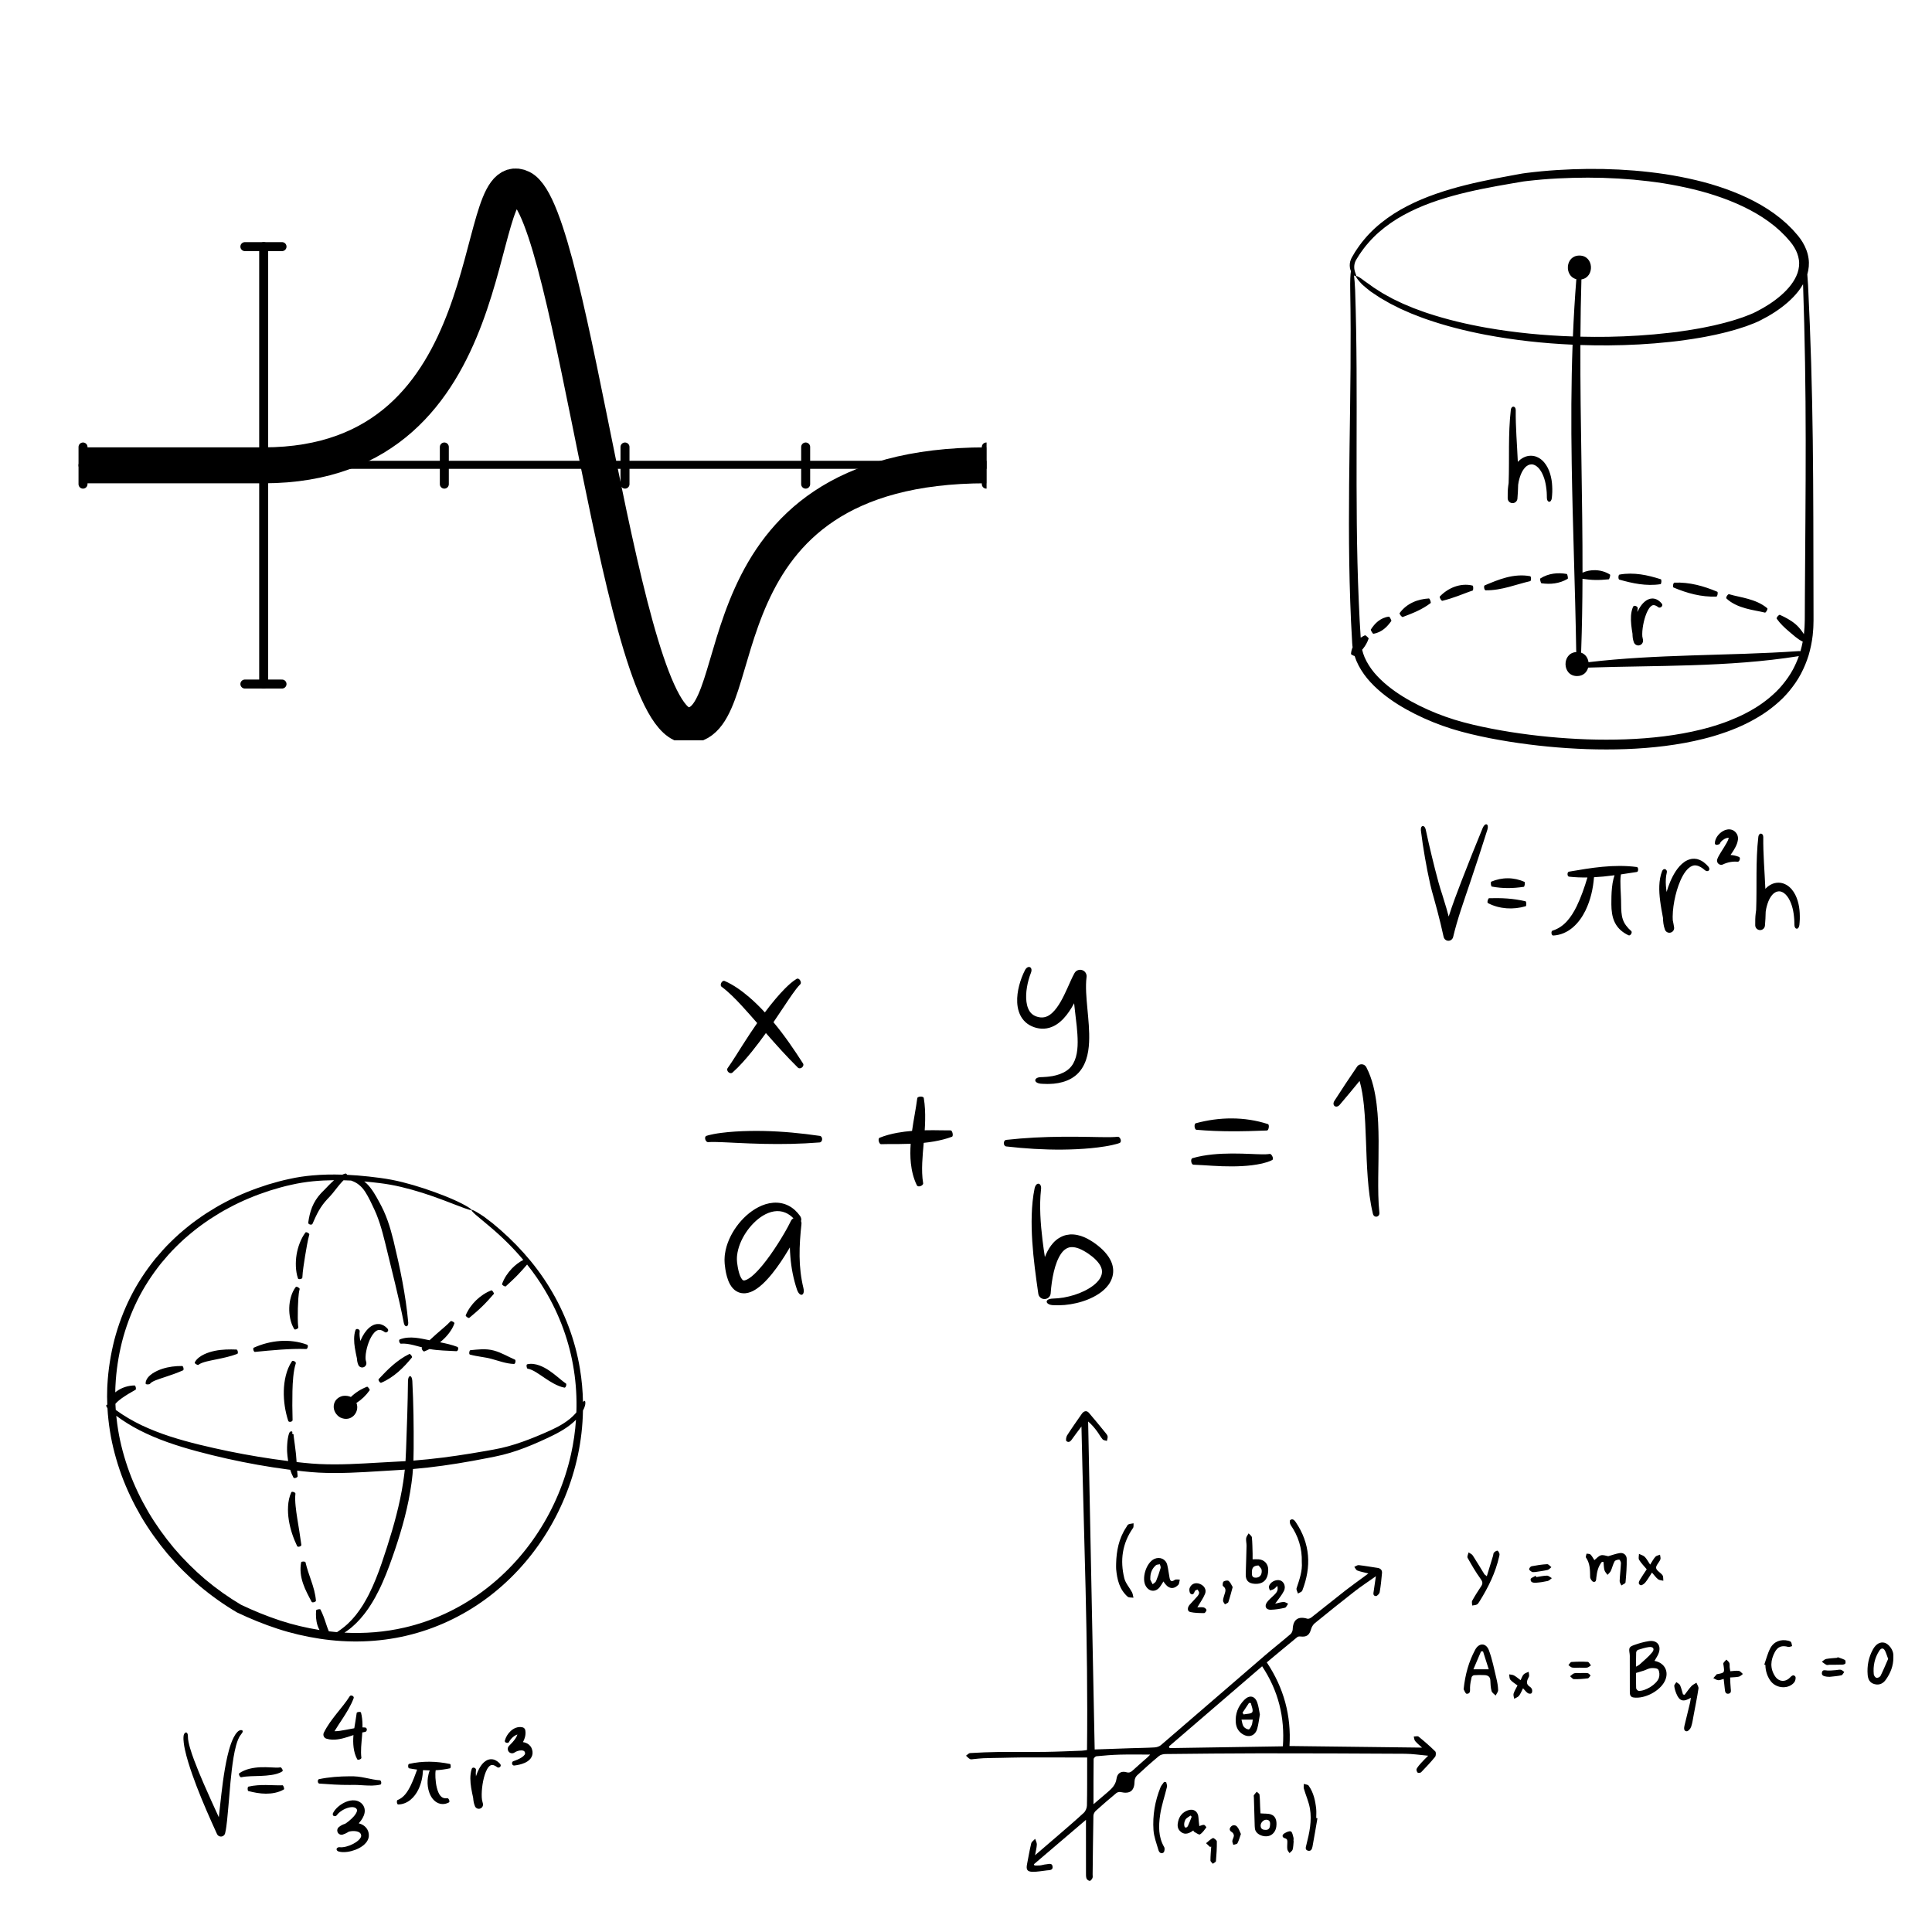 <svg xmlns="http://www.w3.org/2000/svg" xmlns:xlink="http://www.w3.org/1999/xlink" width="500" zoomAndPan="magnify" viewBox="0 0 375 375" height="500" preserveAspectRatio="xMidYMid meet" version="1.0"><defs><clipPath id="a4827e61d1"><path d="M 20.621 227.641 L 113.621 227.641 L 113.621 359.641 L 20.621 359.641 Z M 20.621 227.641 " clip-rule="nonzero"/></clipPath><clipPath id="d9a2e38042"><path d="M 261.293 32.691 L 352.043 32.691 L 352.043 182.691 L 261.293 182.691 Z M 261.293 32.691 " clip-rule="nonzero"/></clipPath><clipPath id="682ac4327b"><path d="M 15.242 89 L 191.492 89 L 191.492 91 L 15.242 91 Z M 15.242 89 " clip-rule="nonzero"/></clipPath><clipPath id="a415e8a285"><path d="M 15.242 32.691 L 191.492 32.691 L 191.492 143.691 L 15.242 143.691 Z M 15.242 32.691 " clip-rule="nonzero"/></clipPath><clipPath id="327913ef07"><path d="M 15.242 85 L 17 85 L 17 95 L 15.242 95 Z M 15.242 85 " clip-rule="nonzero"/></clipPath><clipPath id="8662d750cf"><path d="M 189 85 L 191.492 85 L 191.492 95 L 189 95 Z M 189 85 " clip-rule="nonzero"/></clipPath><clipPath id="44e19af794"><path d="M 136.57 187.5 L 267.82 187.5 L 267.82 253.5 L 136.57 253.5 Z M 136.57 187.5 " clip-rule="nonzero"/></clipPath><clipPath id="0bc261ecac"><path d="M 187.5 273.668 L 279 273.668 L 279 365.168 L 187.5 365.168 Z M 187.5 273.668 " clip-rule="nonzero"/></clipPath><clipPath id="8ec1052724"><path d="M 362 318 L 367.5 318 L 367.5 327 L 362 327 Z M 362 318 " clip-rule="nonzero"/></clipPath></defs><rect x="-37.5" width="450" fill="#ffffff" y="-37.5" height="450" fill-opacity="1"/><rect x="-37.5" width="450" fill="#ffffff" y="-37.5" height="450" fill-opacity="1"/><rect x="-37.5" width="450" fill="#ffffff" y="-37.5" height="450" fill-opacity="1"/><g clip-path="url(#a4827e61d1)"><path fill="#000000" d="M 46.73 336.727 C 46.52 336.988 46.344 337.32 46.199 337.672 C 46.055 338.023 45.934 338.398 45.828 338.777 C 45.617 339.535 45.465 340.324 45.328 341.117 C 45.066 342.707 44.891 344.324 44.734 345.945 C 44.582 347.566 44.453 349.195 44.312 350.832 C 44.242 351.648 44.168 352.469 44.082 353.293 C 44.035 353.707 43.988 354.121 43.93 354.539 C 43.871 354.961 43.809 355.379 43.695 355.836 C 43.582 356.285 43.133 356.562 42.684 356.449 C 42.426 356.387 42.227 356.211 42.125 355.988 L 42.117 355.977 C 40.742 352.957 39.383 349.895 38.184 346.773 C 37.586 345.211 37.02 343.633 36.531 342.02 C 36.285 341.211 36.062 340.398 35.883 339.562 C 35.797 339.145 35.719 338.723 35.668 338.289 C 35.617 337.859 35.582 337.418 35.633 336.941 C 35.668 336.672 35.781 336.461 35.914 336.355 C 36.043 336.25 36.172 336.254 36.246 336.312 C 36.328 336.371 36.379 336.465 36.418 336.574 C 36.453 336.68 36.477 336.812 36.473 337.008 C 36.465 337.363 36.52 337.754 36.598 338.141 C 36.676 338.531 36.777 338.922 36.891 339.309 C 37.117 340.09 37.391 340.863 37.676 341.633 C 38.25 343.172 38.887 344.695 39.543 346.215 C 40.488 348.395 41.477 350.555 42.473 352.723 L 42.695 350.676 C 42.871 349.047 43.055 347.41 43.277 345.773 C 43.504 344.141 43.77 342.504 44.141 340.879 C 44.332 340.066 44.547 339.258 44.832 338.457 C 44.977 338.055 45.137 337.66 45.336 337.27 C 45.535 336.879 45.77 336.492 46.105 336.145 C 46.34 335.91 46.609 335.805 46.797 335.812 C 46.984 335.812 47.086 335.898 47.105 335.988 C 47.129 336.09 47.09 336.199 47.027 336.312 C 46.961 336.426 46.871 336.551 46.73 336.727 Z M 52.688 344.52 C 52.863 344.492 53.043 344.457 53.215 344.426 C 53.395 344.383 53.574 344.336 53.75 344.289 C 54.109 344.172 54.473 344.051 54.82 343.805 C 55.016 343.656 54.613 343.035 54.461 343.039 C 53.914 343.137 53.262 343.082 52.605 343.051 C 51.949 343.02 51.27 342.992 50.574 343.02 C 49.883 343.051 49.176 343.133 48.469 343.305 C 47.77 343.477 47.062 343.758 46.445 344.188 C 46.242 344.348 46.586 344.992 46.801 344.969 C 48.043 344.711 49.316 344.77 50.645 344.703 C 51.309 344.672 51.988 344.629 52.688 344.52 Z M 54.848 346.523 C 53.762 346.566 52.715 346.473 51.613 346.473 C 50.52 346.465 49.371 346.52 48.211 346.785 C 48.016 346.848 48.02 347.578 48.203 347.641 C 49.309 347.926 50.426 348.145 51.602 348.152 C 52.766 348.156 54.016 347.957 55.102 347.328 C 55.25 347.227 55.004 346.531 54.848 346.523 Z M 113.613 272.395 C 113.609 272.473 113.602 272.555 113.586 272.648 C 113.566 272.738 113.539 272.84 113.508 272.945 C 113.477 273.051 113.438 273.168 113.395 273.289 C 113.344 273.41 113.281 273.535 113.211 273.668 C 113.195 273.703 113.172 273.738 113.152 273.773 C 113.102 276.715 112.766 279.652 112.148 282.531 C 110.965 288.051 108.773 293.355 105.73 298.109 C 102.691 302.867 98.785 307.082 94.219 310.418 C 89.656 313.754 84.426 316.191 78.918 317.48 C 73.41 318.785 67.656 318.926 62.082 318.078 C 59.293 317.652 56.539 317.016 53.859 316.137 C 51.184 315.262 48.574 314.195 46.035 312.988 C 46.016 312.98 46 312.969 45.98 312.961 L 45.977 312.957 C 43.434 311.457 41.016 309.738 38.754 307.836 C 36.504 305.922 34.41 303.824 32.496 301.57 C 30.602 299.301 28.879 296.883 27.375 294.336 C 25.891 291.777 24.605 289.098 23.582 286.316 C 22.574 283.527 21.793 280.652 21.332 277.723 C 21.227 276.988 21.105 276.254 21.039 275.516 C 21.004 275.145 20.957 274.777 20.93 274.406 L 20.859 273.324 C 20.852 273.312 20.84 273.301 20.832 273.289 C 20.777 273.215 20.734 273.145 20.699 273.078 C 20.684 273.043 20.664 273.008 20.652 272.973 C 20.645 272.953 20.641 272.93 20.633 272.91 C 20.629 272.898 20.629 272.883 20.625 272.867 C 20.625 272.855 20.621 272.844 20.621 272.809 C 20.625 272.781 20.625 272.766 20.645 272.734 C 20.66 272.703 20.688 272.676 20.707 272.668 C 20.738 272.656 20.781 272.652 20.789 272.66 C 20.805 272.664 20.816 272.672 20.824 272.676 C 20.82 272.512 20.816 272.348 20.812 272.184 L 20.785 271.07 L 20.805 269.957 C 20.812 269.582 20.816 269.211 20.844 268.844 C 21.004 265.871 21.469 262.938 22.199 260.062 C 22.953 257.191 24 254.402 25.328 251.75 C 26.656 249.098 28.301 246.609 30.16 244.309 C 31.113 243.18 32.086 242.062 33.152 241.035 C 33.668 240.504 34.227 240.02 34.766 239.516 C 35.043 239.27 35.328 239.035 35.605 238.797 C 35.887 238.559 36.168 238.316 36.461 238.094 L 37.332 237.406 C 37.621 237.184 37.926 236.973 38.223 236.754 C 38.812 236.309 39.434 235.914 40.043 235.5 C 41.285 234.707 42.547 233.945 43.859 233.273 C 46.465 231.898 49.207 230.805 52.008 229.922 C 53.414 229.504 54.828 229.105 56.27 228.812 C 57.703 228.492 59.172 228.277 60.637 228.148 C 62.578 227.973 64.52 227.938 66.457 228 C 66.645 227.914 66.836 227.84 67.043 227.785 C 67.184 227.758 67.293 227.871 67.359 228.02 C 67.402 228.023 67.441 228.031 67.484 228.039 C 68.129 228.07 68.777 228.113 69.418 228.16 C 70.875 228.277 72.328 228.438 73.773 228.633 C 75.219 228.824 76.68 229.098 78.098 229.453 C 80.938 230.164 83.707 231.102 86.422 232.172 C 88.203 232.883 89.496 233.516 90.336 233.984 C 90.754 234.219 91.062 234.414 91.262 234.566 C 91.457 234.711 91.539 234.809 91.516 234.848 C 91.562 234.766 91.938 234.914 92.637 235.328 C 92.988 235.535 93.422 235.805 93.926 236.148 C 94.414 236.504 94.977 236.934 95.613 237.43 C 99.93 240.973 103.781 245.156 106.699 249.969 C 109.629 254.766 111.652 260.133 112.57 265.703 C 112.922 267.828 113.117 269.98 113.156 272.137 C 113.285 271.965 113.398 271.883 113.484 271.906 C 113.578 271.934 113.629 272.094 113.613 272.395 Z M 20.836 272.887 C 20.832 272.871 20.832 272.859 20.832 272.848 C 20.82 272.855 20.816 272.871 20.812 272.879 C 20.809 272.883 20.82 272.887 20.836 272.887 Z M 65.57 316.691 C 66.449 316.098 67.289 315.445 68.012 314.668 C 68.395 314.305 68.719 313.875 69.07 313.48 C 69.234 313.27 69.387 313.051 69.547 312.84 C 69.707 312.629 69.867 312.414 70.008 312.188 L 70.449 311.52 C 70.59 311.293 70.719 311.059 70.855 310.832 C 71.137 310.375 71.371 309.891 71.625 309.418 C 72.098 308.453 72.551 307.477 72.949 306.473 C 73.762 304.469 74.438 302.395 75.113 300.312 C 75.777 298.234 76.406 296.145 76.941 294.039 C 77.48 291.934 77.938 289.812 78.258 287.672 C 78.348 287.137 78.406 286.602 78.48 286.066 C 78.508 285.797 78.539 285.527 78.57 285.258 C 77.992 285.297 77.414 285.332 76.84 285.363 L 73.875 285.543 C 71.895 285.668 69.906 285.793 67.91 285.859 C 65.91 285.93 63.898 285.938 61.887 285.836 C 60.883 285.777 59.863 285.699 58.875 285.586 C 58.477 285.543 58.074 285.496 57.676 285.449 C 57.703 285.812 57.734 286.176 57.773 286.543 C 57.785 286.777 57.102 287.027 56.965 286.805 C 56.699 286.316 56.492 285.805 56.328 285.285 C 56.184 285.266 56.043 285.25 55.902 285.23 C 51.941 284.707 48.012 284.004 44.117 283.137 C 42.168 282.703 40.234 282.227 38.309 281.711 C 36.379 281.195 34.461 280.617 32.57 279.949 C 30.684 279.281 28.824 278.5 27.031 277.582 C 25.477 276.777 23.973 275.848 22.566 274.805 C 22.59 274.98 22.609 275.16 22.629 275.34 C 22.691 276.051 22.812 276.758 22.914 277.465 C 23.367 280.289 24.133 283.059 25.113 285.746 C 26.105 288.43 27.355 291.02 28.801 293.492 C 30.262 295.957 31.93 298.293 33.77 300.488 C 35.625 302.668 37.656 304.699 39.832 306.551 C 42.016 308.383 44.344 310.039 46.793 311.488 C 49.258 312.66 51.785 313.691 54.371 314.543 C 56.867 315.363 59.43 315.965 62.016 316.383 C 61.863 316.105 61.738 315.816 61.641 315.527 C 61.32 314.531 61.277 313.543 61.363 312.551 C 61.391 312.41 62.113 312.27 62.191 312.391 C 62.645 313.273 62.961 314.168 63.23 314.996 C 63.418 315.562 63.594 316.09 63.824 316.637 C 64.352 316.699 64.879 316.754 65.406 316.801 C 65.461 316.766 65.512 316.73 65.57 316.691 Z M 56.652 278.23 C 56.656 278.227 56.66 278.219 56.66 278.211 L 56.648 278.234 Z M 111.797 275.574 C 111.621 275.758 111.441 275.93 111.25 276.094 C 110.473 276.781 109.617 277.355 108.734 277.859 C 107.852 278.363 106.941 278.801 106.039 279.223 C 105.137 279.641 104.223 280.055 103.297 280.438 C 101.449 281.211 99.543 281.895 97.574 282.383 C 97.086 282.504 96.582 282.613 96.098 282.715 L 94.633 283.008 C 93.656 283.203 92.68 283.387 91.699 283.562 C 87.883 284.254 84.035 284.809 80.156 285.137 C 80.129 285.508 80.098 285.875 80.066 286.242 C 80 286.797 79.949 287.355 79.867 287.906 C 79.566 290.117 79.117 292.305 78.566 294.457 C 78.02 296.613 77.359 298.73 76.656 300.828 C 75.941 302.914 75.207 305.004 74.301 307.047 C 73.863 308.07 73.355 309.074 72.82 310.059 C 72.535 310.543 72.273 311.039 71.957 311.504 C 71.801 311.742 71.652 311.98 71.496 312.211 L 70.996 312.898 C 70.836 313.129 70.656 313.348 70.477 313.562 C 70.297 313.781 70.121 314.004 69.934 314.215 C 69.539 314.621 69.172 315.051 68.742 315.422 C 68.164 315.977 67.523 316.457 66.859 316.898 C 70.781 317.102 74.727 316.793 78.551 315.902 C 83.855 314.68 88.895 312.355 93.312 309.156 C 97.73 305.961 101.531 301.91 104.508 297.316 C 107.488 292.727 109.648 287.598 110.84 282.242 C 111.328 280.051 111.645 277.82 111.797 275.574 Z M 111.383 265.895 C 110.543 260.473 108.629 255.223 105.812 250.508 C 104.77 248.738 103.59 247.051 102.309 245.445 C 101.738 246.105 101.172 246.762 100.566 247.383 C 99.809 248.18 98.988 248.918 98.172 249.676 C 98.023 249.793 97.395 249.426 97.449 249.223 C 97.867 248.059 98.551 247.066 99.363 246.211 C 100.004 245.559 100.734 244.98 101.57 244.547 C 99.605 242.207 97.414 240.051 95.078 238.086 C 94.461 237.582 93.926 237.133 93.473 236.742 C 93.016 236.367 92.633 236.055 92.332 235.785 C 91.738 235.258 91.465 234.934 91.512 234.852 C 91.488 234.895 91.355 234.883 91.121 234.824 C 90.891 234.762 90.555 234.652 90.105 234.488 C 89.211 234.164 87.887 233.645 86.113 232.969 C 83.414 231.945 80.668 231.051 77.871 230.387 C 76.473 230.055 75.074 229.805 73.645 229.633 C 72.664 229.512 71.68 229.406 70.699 229.32 C 70.867 229.453 71.031 229.594 71.188 229.742 C 71.715 230.262 72.137 230.836 72.516 231.422 C 72.895 232.008 73.227 232.605 73.547 233.199 L 74.02 234.09 C 74.184 234.398 74.332 234.711 74.477 235.023 C 74.762 235.656 75.02 236.297 75.25 236.945 C 75.711 238.238 76.066 239.555 76.391 240.863 C 77.637 246.07 78.758 251.344 79.238 256.707 C 79.301 257.609 78.578 257.699 78.391 256.824 C 77.375 251.605 76.008 246.457 74.766 241.266 C 74.445 239.98 74.117 238.707 73.715 237.473 C 73.512 236.855 73.293 236.246 73.051 235.648 C 72.926 235.352 72.801 235.055 72.664 234.766 L 72.238 233.867 C 71.953 233.266 71.672 232.68 71.359 232.121 C 71.051 231.562 70.711 231.031 70.32 230.582 C 69.926 230.141 69.453 229.75 68.922 229.477 C 68.676 229.348 68.41 229.242 68.137 229.145 C 67.652 229.121 67.168 229.105 66.684 229.09 C 66.57 229.199 66.457 229.312 66.348 229.434 C 66.035 229.77 65.738 230.133 65.441 230.512 C 65.145 230.887 64.848 231.277 64.523 231.668 C 64.359 231.863 64.195 232.059 64.008 232.254 L 63.754 232.52 C 63.676 232.605 63.594 232.688 63.516 232.773 C 62.891 233.449 62.355 234.168 61.898 234.965 C 61.438 235.766 61.047 236.648 60.648 237.555 C 60.496 237.852 59.797 237.66 59.828 237.32 C 59.965 236.324 60.176 235.312 60.57 234.324 C 60.965 233.34 61.562 232.406 62.285 231.633 C 62.371 231.535 62.465 231.441 62.559 231.348 L 62.824 231.082 C 62.984 230.926 63.148 230.754 63.312 230.582 C 63.648 230.23 63.992 229.867 64.363 229.516 C 64.52 229.367 64.684 229.219 64.848 229.074 C 63.477 229.086 62.105 229.152 60.742 229.285 C 59.32 229.43 57.914 229.648 56.52 229.973 C 55.117 230.27 53.742 230.672 52.371 231.094 C 49.645 231.977 46.984 233.07 44.461 234.426 C 43.191 235.09 41.973 235.84 40.77 236.617 C 40.184 237.027 39.582 237.414 39.012 237.848 C 38.727 238.062 38.434 238.27 38.152 238.492 L 37.316 239.16 C 37.031 239.379 36.762 239.613 36.492 239.848 C 36.223 240.082 35.949 240.312 35.684 240.551 C 35.164 241.043 34.625 241.516 34.133 242.031 C 33.109 243.031 32.176 244.117 31.262 245.215 C 29.484 247.449 27.914 249.855 26.648 252.418 C 25.387 254.98 24.391 257.676 23.68 260.445 C 22.988 263.219 22.551 266.07 22.414 268.918 C 22.387 269.277 22.383 269.633 22.379 269.992 L 22.375 270.258 C 22.465 270.184 22.551 270.109 22.645 270.039 C 23.684 269.305 24.891 268.93 26.125 268.914 C 26.34 268.926 26.473 269.645 26.316 269.746 C 25.352 270.27 24.438 270.832 23.621 271.406 C 23.219 271.699 22.844 272.004 22.535 272.336 C 22.488 272.383 22.449 272.438 22.402 272.488 C 22.41 272.727 22.422 272.965 22.441 273.203 L 22.473 273.668 C 24.059 274.824 25.738 275.797 27.496 276.645 C 29.266 277.477 31.094 278.188 32.961 278.797 C 36.695 280.008 40.559 280.887 44.422 281.695 C 48.234 282.473 52.07 283.109 55.926 283.59 C 55.871 283.242 55.824 282.895 55.793 282.551 L 55.746 282.016 L 55.727 281.738 L 55.719 281.453 C 55.711 281.086 55.723 280.723 55.746 280.355 C 55.77 279.988 55.805 279.621 55.863 279.25 C 55.895 279.062 55.926 278.875 55.973 278.684 C 55.996 278.586 56.02 278.492 56.055 278.387 C 56.09 278.277 56.113 278.188 56.207 278.016 C 56.254 277.953 56.285 277.918 56.391 277.859 C 56.457 277.824 56.613 277.812 56.68 277.855 C 56.797 277.953 56.754 278.066 56.703 278.145 L 56.668 278.199 C 56.68 278.223 56.723 278.277 56.871 278.344 C 56.891 278.348 56.922 278.371 56.949 278.379 L 56.969 278.391 C 56.973 278.395 56.973 278.395 56.977 278.398 L 56.977 278.434 L 56.984 278.535 L 57.008 278.77 L 57.07 279.273 C 57.117 279.617 57.164 279.965 57.211 280.309 C 57.254 280.656 57.297 281 57.34 281.348 L 57.402 281.852 L 57.461 282.383 C 57.508 282.855 57.539 283.32 57.57 283.785 C 58.062 283.84 58.555 283.891 59.047 283.941 C 60.027 284.047 60.992 284.117 61.969 284.168 C 63.922 284.258 65.883 284.25 67.852 284.18 C 69.82 284.113 71.793 283.992 73.773 283.879 L 76.754 283.715 C 77.414 283.684 78.062 283.648 78.711 283.609 C 78.762 282.812 78.789 282.02 78.824 281.203 C 78.988 276.816 79.141 272.434 79.188 268.051 C 79.215 266.812 79.949 266.789 80.031 268.031 C 80.262 272.43 80.316 276.836 80.289 281.234 C 80.281 281.98 80.277 282.738 80.25 283.5 C 83.996 283.211 87.73 282.719 91.449 282.113 C 92.426 281.953 93.398 281.789 94.375 281.617 L 95.836 281.355 C 96.32 281.266 96.789 281.172 97.266 281.066 C 99.16 280.641 101.02 280.023 102.848 279.316 C 103.766 278.961 104.672 278.582 105.578 278.191 C 106.488 277.801 107.379 277.402 108.234 276.949 C 109.09 276.492 109.906 275.98 110.637 275.375 C 111.008 275.078 111.34 274.742 111.66 274.398 C 111.73 274.309 111.805 274.223 111.875 274.133 C 111.973 271.379 111.812 268.617 111.383 265.895 Z M 35.363 265.141 C 34.055 265.129 32.738 265.281 31.469 265.699 C 30.832 265.91 30.203 266.188 29.605 266.582 C 29.309 266.785 29.016 267.02 28.758 267.32 C 28.629 267.48 28.504 267.648 28.414 267.855 C 28.316 268.051 28.258 268.297 28.262 268.531 C 28.301 268.828 29.039 268.691 29.098 268.629 C 29.27 268.328 29.773 268.086 30.301 267.879 C 30.836 267.672 31.406 267.488 31.988 267.297 C 33.152 266.918 34.34 266.508 35.539 265.977 C 35.738 265.871 35.582 265.156 35.363 265.141 Z M 45.906 261.945 C 44.535 261.898 43.117 261.906 41.711 262.195 C 41.008 262.34 40.301 262.551 39.617 262.875 C 39.273 263.039 38.938 263.234 38.621 263.484 C 38.309 263.734 38.004 264.035 37.805 264.43 C 37.703 264.676 38.371 265.004 38.488 264.926 C 38.914 264.59 39.516 264.414 40.125 264.254 C 40.742 264.102 41.391 263.977 42.043 263.844 C 43.355 263.574 44.703 263.297 46.059 262.789 C 46.285 262.68 46.137 261.965 45.906 261.945 Z M 59.609 261.004 C 57.941 260.379 56.125 260.164 54.359 260.285 C 52.586 260.41 50.855 260.867 49.254 261.59 C 49.031 261.703 49.23 262.414 49.473 262.406 C 51.172 262.234 52.828 262.078 54.473 261.965 C 56.121 261.855 57.754 261.781 59.441 261.844 C 59.723 261.832 59.887 261.121 59.609 261.004 Z M 88.781 261.43 C 87.668 261.012 86.527 260.754 85.41 260.535 C 85.539 260.43 85.668 260.32 85.793 260.211 C 86.305 259.762 86.777 259.266 87.191 258.711 C 87.605 258.156 87.973 257.543 88.203 256.859 C 88.262 256.66 87.605 256.324 87.473 256.441 C 87.051 256.895 86.586 257.305 86.117 257.711 C 85.641 258.125 85.164 258.535 84.691 258.945 C 84.246 259.332 83.809 259.73 83.371 260.141 C 83.367 260.141 83.359 260.141 83.355 260.137 C 82.484 259.961 81.559 259.746 80.582 259.652 C 79.613 259.562 78.555 259.598 77.59 259.988 C 77.32 260.117 77.566 260.812 77.801 260.809 C 78.648 260.734 79.488 260.895 80.344 261.105 C 80.871 261.234 81.402 261.387 81.953 261.531 C 81.93 261.551 81.91 261.574 81.887 261.594 C 81.742 261.766 82.137 262.383 82.355 262.309 C 82.703 262.172 83.039 262.016 83.367 261.848 C 85.156 262.164 86.887 262.156 88.602 262.266 C 88.91 262.27 89.082 261.562 88.781 261.43 Z M 99.953 263.906 C 99.293 263.625 98.664 263.293 98 262.977 C 97.336 262.66 96.637 262.352 95.867 262.141 C 95.07 261.922 94.262 261.875 93.504 261.895 C 92.738 261.914 92.004 262.008 91.285 262.074 C 91.086 262.109 90.984 262.84 91.199 262.918 C 92.707 263.332 94.172 263.406 95.426 263.766 C 96.086 263.945 96.77 264.168 97.492 264.363 C 98.215 264.559 98.984 264.719 99.773 264.746 C 100.047 264.738 100.164 264.016 99.953 263.906 Z M 108.293 267.316 C 107.77 266.887 107.227 266.449 106.633 266.051 C 106.043 265.652 105.398 265.281 104.676 265.023 C 103.961 264.766 103.129 264.613 102.328 264.809 C 102.098 264.871 102.227 265.602 102.391 265.652 C 102.984 265.754 103.52 266.031 104.062 266.359 C 104.602 266.688 105.137 267.066 105.699 267.445 C 106.258 267.824 106.844 268.207 107.477 268.547 C 108.113 268.883 108.797 269.195 109.559 269.344 C 109.824 269.379 110.027 268.676 109.855 268.539 C 109.32 268.184 108.82 267.75 108.293 267.316 Z M 59.293 239.219 C 58.816 239.855 58.457 240.559 58.176 241.281 C 57.895 242.008 57.691 242.754 57.566 243.52 C 57.445 244.281 57.395 245.055 57.43 245.832 C 57.465 246.609 57.582 247.395 57.84 248.148 C 57.945 248.406 58.656 248.25 58.684 248.012 C 58.711 247.305 58.801 246.598 58.898 245.895 C 58.996 245.195 59.109 244.492 59.219 243.793 C 59.336 243.09 59.453 242.391 59.582 241.691 C 59.711 240.992 59.848 240.293 60.039 239.605 C 60.078 239.406 59.441 239.043 59.293 239.219 Z M 57.113 257.984 C 57.262 258.195 57.918 257.875 57.906 257.668 C 57.816 257.055 57.805 256.422 57.797 255.793 C 57.793 255.16 57.805 254.531 57.816 253.902 C 57.836 253.273 57.863 252.645 57.906 252.02 C 57.953 251.398 58.012 250.777 58.164 250.188 C 58.191 250.016 57.57 249.621 57.422 249.785 C 56.957 250.379 56.664 251.062 56.465 251.75 C 56.266 252.441 56.164 253.148 56.145 253.855 C 56.125 254.559 56.188 255.27 56.336 255.965 C 56.488 256.66 56.723 257.352 57.113 257.984 Z M 56.672 264.211 C 56.09 265.062 55.719 266.031 55.473 267.008 C 55.23 267.988 55.113 268.988 55.086 269.98 C 55.043 271.965 55.344 273.934 55.949 275.805 C 56.07 276.117 56.785 275.977 56.789 275.652 C 56.734 273.75 56.723 271.875 56.762 270.02 C 56.785 269.094 56.824 268.176 56.918 267.266 C 57.008 266.359 57.145 265.457 57.422 264.594 C 57.48 264.344 56.848 263.973 56.672 264.211 Z M 58.492 299.855 C 58.262 298.133 57.977 296.453 57.711 294.801 C 57.582 293.973 57.461 293.152 57.379 292.336 C 57.301 291.52 57.25 290.703 57.344 289.902 C 57.352 289.672 56.664 289.414 56.539 289.656 C 56.141 290.512 55.969 291.445 55.914 292.355 C 55.859 293.273 55.922 294.18 56.059 295.062 C 56.34 296.828 56.914 298.516 57.676 300.105 C 57.82 300.367 58.516 300.152 58.492 299.855 Z M 59.293 303.223 C 59.234 303.047 58.5 303.039 58.453 303.238 C 58.324 303.922 58.297 304.637 58.367 305.336 C 58.438 306.035 58.605 306.719 58.824 307.363 C 59.266 308.656 59.887 309.781 60.504 310.938 C 60.625 311.129 61.328 310.934 61.324 310.699 C 61.219 309.328 60.82 308.016 60.406 306.82 C 59.992 305.613 59.586 304.484 59.293 303.223 Z M 93.578 253.594 C 94.371 252.828 95.105 252.004 95.852 251.148 C 95.945 251.016 95.543 250.402 95.375 250.453 C 94.25 250.895 93.258 251.57 92.414 252.383 C 91.574 253.203 90.867 254.176 90.395 255.293 C 90.328 255.492 90.926 255.906 91.086 255.797 C 91.953 255.074 92.793 254.363 93.578 253.594 Z M 79.453 262.809 C 78.25 263.395 77.18 264.164 76.211 265 C 75.242 265.84 74.375 266.746 73.496 267.691 C 73.359 267.863 73.762 268.469 73.98 268.395 C 75.219 267.875 76.328 267.121 77.309 266.273 C 78.289 265.422 79.141 264.473 79.969 263.477 C 80.078 263.324 79.633 262.738 79.453 262.809 Z M 68.652 329.594 C 68.773 329.211 68.098 328.922 67.895 329.223 C 67.152 330.406 66.242 331.477 65.344 332.605 C 64.449 333.734 63.543 334.918 62.863 336.301 L 62.855 336.316 C 62.836 336.355 62.82 336.395 62.809 336.434 C 62.672 336.871 62.914 337.336 63.352 337.473 C 64.102 337.711 64.848 337.703 65.52 337.613 C 66.199 337.523 66.824 337.352 67.426 337.164 C 67.828 337.043 68.219 336.91 68.605 336.777 C 68.605 336.797 68.602 336.816 68.602 336.84 C 68.539 337.598 68.531 338.379 68.633 339.172 C 68.73 339.961 68.949 340.762 69.336 341.477 C 69.48 341.715 70.152 341.438 70.145 341.199 C 69.969 339.805 70.16 338.434 70.27 336.973 C 70.289 336.742 70.305 336.504 70.32 336.27 C 70.504 336.227 70.691 336.188 70.879 336.16 C 71.277 336.09 71.352 335.359 70.852 335.301 C 70.688 335.293 70.523 335.289 70.359 335.289 C 70.363 335.105 70.363 334.918 70.359 334.73 C 70.344 333.965 70.27 333.176 70.07 332.406 C 70.004 332.191 69.273 332.273 69.234 332.477 C 69.113 333.465 68.918 334.441 68.766 335.453 C 68.188 335.547 67.625 335.66 67.078 335.766 C 66.332 335.91 65.59 336.035 64.926 336.031 C 65.426 335.188 65.996 334.352 66.559 333.488 C 67.34 332.277 68.133 331.004 68.652 329.594 Z M 73.746 345.551 C 72.82 345.504 71.895 345.273 70.926 345.082 C 70.438 344.984 69.938 344.891 69.418 344.836 C 69.16 344.805 68.895 344.785 68.621 344.781 C 68.348 344.773 68.121 344.777 67.867 344.777 C 65.895 344.789 63.887 344.922 61.91 345.336 C 61.582 345.426 61.641 346.152 61.969 346.191 C 63.941 346.332 65.895 346.473 67.879 346.457 L 68.609 346.449 C 68.832 346.445 69.062 346.449 69.293 346.457 C 69.762 346.477 70.242 346.512 70.738 346.539 C 71.727 346.594 72.781 346.637 73.828 346.391 C 74.129 346.305 74 345.578 73.746 345.551 Z M 70.984 354.672 C 70.73 354.398 70.426 354.207 70.125 354.074 C 69.961 354.004 69.797 353.945 69.633 353.902 C 69.918 353.586 70.184 353.238 70.41 352.828 C 70.555 352.559 70.688 352.258 70.758 351.902 C 70.828 351.555 70.82 351.125 70.66 350.734 C 70.625 350.637 70.574 350.547 70.52 350.461 C 70.469 350.371 70.41 350.293 70.348 350.219 C 70.223 350.066 70.086 349.953 69.934 349.844 C 69.629 349.629 69.273 349.504 68.941 349.461 C 68.266 349.379 67.676 349.531 67.148 349.742 C 66.621 349.961 66.148 350.258 65.723 350.609 C 65.301 350.965 64.914 351.375 64.645 351.906 C 64.5 352.219 64.652 352.457 64.84 352.5 C 65.035 352.551 65.242 352.504 65.375 352.328 C 65.609 351.992 65.965 351.691 66.344 351.445 C 66.723 351.203 67.137 351.008 67.555 350.887 C 67.969 350.766 68.391 350.723 68.711 350.801 C 68.875 350.84 69 350.902 69.098 350.988 C 69.199 351.078 69.27 351.184 69.285 351.262 C 69.309 351.344 69.309 351.438 69.273 351.578 C 69.234 351.715 69.16 351.883 69.055 352.047 C 68.848 352.383 68.551 352.719 68.223 353.023 C 67.895 353.336 67.535 353.625 67.16 353.883 C 67.102 353.918 67.047 353.953 66.992 353.992 C 66.582 354.117 66.172 354.305 65.762 354.641 C 65.508 354.852 65.391 355.199 65.496 355.535 C 65.633 355.977 66.098 356.223 66.539 356.086 L 66.547 356.082 C 66.895 355.977 67.148 355.844 67.402 355.703 C 67.504 355.645 67.602 355.586 67.699 355.527 C 67.738 355.516 67.777 355.504 67.816 355.496 C 68.203 355.41 68.617 355.383 68.992 355.43 C 69.367 355.469 69.699 355.598 69.867 355.762 C 69.957 355.844 70.016 355.934 70.059 356.051 C 70.078 356.113 70.094 356.18 70.102 356.254 C 70.105 356.285 70.102 356.305 70.105 356.332 C 70.102 356.355 70.102 356.383 70.102 356.41 C 70.07 356.633 69.848 356.961 69.539 357.227 C 69.234 357.5 68.855 357.742 68.457 357.941 C 68.059 358.145 67.633 358.305 67.199 358.418 C 66.77 358.527 66.32 358.594 65.93 358.543 C 65.797 358.527 65.695 358.547 65.602 358.59 C 65.512 358.629 65.422 358.695 65.371 358.781 C 65.316 358.863 65.305 358.969 65.359 359.086 C 65.418 359.203 65.547 359.316 65.742 359.379 C 66.312 359.535 66.859 359.512 67.391 359.449 C 67.922 359.379 68.438 359.246 68.938 359.059 C 69.438 358.867 69.93 358.625 70.387 358.285 C 70.617 358.113 70.84 357.918 71.043 357.668 C 71.242 357.422 71.43 357.121 71.527 356.754 C 71.551 356.66 71.566 356.562 71.582 356.469 C 71.586 356.371 71.594 356.266 71.59 356.172 C 71.586 356 71.562 355.824 71.52 355.648 C 71.43 355.293 71.238 354.941 70.984 354.672 Z M 87.344 342.387 C 84.711 341.844 82.043 341.77 79.383 342.375 C 79.16 342.445 79.176 343.172 79.398 343.23 C 79.922 343.332 80.441 343.41 80.965 343.477 C 80.574 344.574 80.168 345.637 79.695 346.613 C 79.086 347.832 78.387 348.914 77.129 349.406 C 76.961 349.492 77.02 350.227 77.266 350.242 C 78.113 350.254 78.996 349.902 79.664 349.348 C 80.34 348.797 80.84 348.09 81.199 347.359 C 81.785 346.148 82.047 344.863 82.102 343.582 C 82.539 343.613 82.977 343.629 83.414 343.633 C 83.234 344.074 83.125 344.539 83.055 345 C 82.945 345.789 82.969 346.598 83.164 347.402 C 83.266 347.801 83.406 348.199 83.613 348.586 C 83.82 348.969 84.102 349.344 84.484 349.645 C 84.863 349.949 85.363 350.152 85.852 350.164 C 86.336 350.184 86.777 350.043 87.141 349.848 C 87.387 349.691 87.078 349.027 86.867 349.035 C 86.551 349.07 86.254 349.047 86.027 348.961 C 85.797 348.871 85.625 348.734 85.469 348.547 C 85.16 348.176 84.941 347.602 84.793 347 C 84.641 346.391 84.555 345.734 84.52 345.078 C 84.496 344.586 84.492 344.078 84.566 343.602 C 85.492 343.551 86.418 343.43 87.348 343.23 C 87.535 343.176 87.531 342.438 87.344 342.387 Z M 95.711 341.5 C 95.559 341.469 95.387 341.457 95.227 341.465 C 95.062 341.484 94.895 341.504 94.746 341.566 C 94.434 341.668 94.188 341.848 93.965 342.031 C 93.535 342.414 93.246 342.855 93.004 343.297 C 92.762 343.742 92.578 344.199 92.426 344.66 C 92.41 344.703 92.398 344.75 92.387 344.793 C 92.34 344.367 92.332 343.941 92.387 343.527 C 92.43 343.164 91.75 342.875 91.57 343.32 C 91.363 343.93 91.297 344.57 91.293 345.188 C 91.293 345.809 91.359 346.418 91.453 347.012 C 91.559 347.676 91.703 348.328 91.84 348.965 C 91.84 348.965 91.84 348.969 91.84 348.969 C 91.883 349.473 91.938 349.98 92.184 350.57 L 92.188 350.582 C 92.332 350.938 92.719 351.152 93.109 351.066 C 93.551 350.973 93.828 350.539 93.734 350.094 C 93.684 349.844 93.621 349.605 93.559 349.367 C 93.535 349.203 93.52 349.035 93.508 348.863 C 93.488 348.461 93.496 348.039 93.523 347.617 C 93.582 346.773 93.707 345.918 93.914 345.105 C 94.02 344.699 94.141 344.297 94.293 343.926 C 94.449 343.559 94.633 343.207 94.852 342.953 C 94.965 342.84 95.074 342.727 95.188 342.672 C 95.301 342.602 95.414 342.582 95.551 342.578 C 95.824 342.582 96.176 342.758 96.496 343.008 C 96.848 343.273 97.43 342.832 97.086 342.387 C 96.75 342.02 96.336 341.645 95.711 341.5 Z M 73.766 258.141 C 74.051 258.172 74.367 258.332 74.668 258.555 C 74.992 258.797 75.578 258.355 75.254 257.934 C 74.945 257.586 74.551 257.25 74.016 257.082 C 73.754 256.992 73.457 256.973 73.172 256.996 C 73.031 257.016 72.887 257.047 72.754 257.082 C 72.625 257.133 72.484 257.172 72.367 257.238 C 71.883 257.48 71.504 257.824 71.188 258.188 C 70.871 258.555 70.605 258.945 70.387 259.352 C 70.223 259.656 70.082 259.969 69.953 260.285 C 69.816 259.637 69.738 258.992 69.816 258.367 C 69.852 258.035 69.172 257.742 69 258.16 C 68.805 258.73 68.738 259.324 68.734 259.902 C 68.73 260.48 68.789 261.047 68.875 261.598 C 68.984 262.32 69.145 263.02 69.285 263.695 C 69.305 264.07 69.359 264.465 69.543 264.91 L 69.547 264.918 C 69.691 265.277 70.078 265.492 70.473 265.406 C 70.91 265.312 71.191 264.875 71.098 264.434 C 71.062 264.273 71.02 264.117 70.98 263.961 C 70.953 263.781 70.941 263.574 70.953 263.363 C 70.965 263.004 71.012 262.629 71.086 262.254 C 71.227 261.504 71.461 260.75 71.77 260.055 C 72.082 259.371 72.496 258.711 72.988 258.359 C 73.238 258.184 73.48 258.109 73.766 258.141 Z M 102.672 338.641 C 102.305 338.336 101.891 338.199 101.504 338.145 C 101.656 337.859 101.793 337.555 101.883 337.219 C 102 336.809 102.043 336.34 101.965 335.887 L 101.957 335.832 C 101.91 335.57 101.715 335.348 101.441 335.277 C 100.98 335.164 100.5 335.219 100.105 335.371 C 99.711 335.523 99.383 335.75 99.109 336.008 C 98.562 336.523 98.18 337.148 97.988 337.859 C 97.906 338.316 98.645 338.402 98.781 338.145 C 99.023 337.66 99.426 337.227 99.859 336.941 C 100.051 336.812 100.246 336.723 100.434 336.668 C 100.348 336.934 100.207 337.203 100.023 337.477 C 99.699 337.953 99.27 338.41 98.805 338.875 C 98.52 339.156 98.473 339.613 98.711 339.957 C 98.977 340.336 99.5 340.426 99.879 340.156 L 99.887 340.152 C 100.215 339.918 100.789 339.738 101.215 339.75 C 101.43 339.754 101.602 339.801 101.691 339.863 C 101.734 339.898 101.777 339.926 101.812 339.984 C 101.852 340.035 101.871 340.125 101.902 340.195 C 101.938 340.328 101.93 340.426 101.828 340.594 C 101.723 340.758 101.523 340.934 101.289 341.09 C 100.816 341.402 100.227 341.648 99.625 341.852 C 99.227 342 99.348 342.723 99.812 342.688 C 100.492 342.605 101.176 342.469 101.867 342.164 C 102.207 342.004 102.562 341.801 102.879 341.453 C 102.953 341.359 103.035 341.273 103.098 341.16 C 103.156 341.047 103.223 340.934 103.27 340.809 C 103.305 340.68 103.34 340.547 103.363 340.414 C 103.367 340.281 103.367 340.148 103.363 340.012 C 103.328 339.766 103.281 339.523 103.164 339.285 C 103.055 339.043 102.875 338.82 102.672 338.641 Z M 71.254 269.16 C 70.055 269.617 69.004 270.289 68.105 271.152 C 67.91 271.07 67.648 270.98 67.43 270.949 C 67.117 270.906 66.809 270.898 66.547 270.949 C 65.707 271.125 64.914 271.746 64.785 272.789 C 64.668 273.723 65.211 274.648 66.02 275.121 C 68.195 276.176 69.883 274.035 69.184 272.316 C 70.184 271.676 71.039 270.855 71.758 269.84 C 71.828 269.715 71.391 269.125 71.254 269.16 Z M 71.254 269.16 " fill-opacity="1" fill-rule="nonzero"/></g><g clip-path="url(#d9a2e38042)"><path fill="#000000" d="M 331.59 168.207 C 332.125 168.895 331.449 169.375 330.902 168.887 C 330.395 168.438 329.828 168.082 329.285 167.996 C 328.742 167.891 328.254 168.098 327.801 168.473 C 327.352 168.848 326.965 169.387 326.637 169.965 C 326.312 170.547 326.039 171.18 325.805 171.828 C 325.336 173.133 325.012 174.508 324.82 175.883 C 324.727 176.574 324.668 177.262 324.664 177.938 C 324.664 178.164 324.668 178.395 324.684 178.617 C 324.777 179.062 324.867 179.516 324.938 179.98 C 325.02 180.484 324.676 180.957 324.172 181.035 C 323.73 181.105 323.312 180.848 323.164 180.441 L 323.164 180.438 C 322.867 179.621 322.801 178.875 322.781 178.145 C 322.582 177.055 322.367 175.938 322.227 174.797 C 322.109 173.859 322.035 172.902 322.07 171.934 C 322.109 170.965 322.254 169.977 322.625 169.051 C 322.934 168.367 323.672 168.762 323.527 169.348 C 323.32 170.176 323.293 171.043 323.352 171.918 C 323.379 172.32 323.43 172.723 323.488 173.129 C 323.68 172.473 323.902 171.82 324.168 171.184 C 324.469 170.473 324.82 169.773 325.254 169.109 C 325.695 168.449 326.219 167.801 326.938 167.301 L 327.215 167.121 C 327.312 167.066 327.418 167.02 327.52 166.969 C 327.719 166.863 327.949 166.809 328.176 166.746 C 328.285 166.711 328.406 166.711 328.523 166.695 C 328.641 166.691 328.758 166.672 328.875 166.68 L 329.227 166.719 C 329.281 166.727 329.34 166.734 329.398 166.742 L 329.562 166.793 C 330.445 167.055 331.074 167.625 331.59 168.207 Z M 321.301 116.258 C 321.164 116.199 320.996 116.195 320.84 116.172 C 320.684 116.172 320.516 116.176 320.363 116.207 C 320.207 116.246 320.051 116.281 319.918 116.352 C 319.848 116.383 319.773 116.41 319.711 116.449 L 319.527 116.562 C 319.047 116.883 318.711 117.285 318.43 117.688 C 318.188 118.043 317.992 118.406 317.82 118.777 C 317.82 118.539 317.844 118.301 317.887 118.07 C 317.938 117.742 317.195 117.352 316.98 117.77 C 316.73 118.336 316.621 118.941 316.578 119.527 C 316.539 120.121 316.566 120.699 316.621 121.262 C 316.68 121.863 316.773 122.453 316.867 123.023 C 316.867 123.035 316.867 123.047 316.867 123.059 C 316.879 123.551 316.906 124.055 317.129 124.66 L 317.137 124.68 C 317.285 125.086 317.707 125.344 318.152 125.27 C 318.652 125.184 318.988 124.707 318.906 124.203 C 318.867 123.973 318.82 123.75 318.773 123.527 C 318.762 123.379 318.754 123.215 318.758 123.055 C 318.758 122.684 318.793 122.293 318.844 121.902 C 318.949 121.125 319.125 120.336 319.375 119.598 C 319.5 119.23 319.645 118.871 319.812 118.547 C 319.98 118.223 320.18 117.926 320.387 117.73 C 320.602 117.539 320.777 117.434 321.023 117.457 C 321.273 117.473 321.594 117.641 321.891 117.875 C 322.215 118.121 322.891 117.641 322.578 117.195 C 322.277 116.828 321.891 116.445 321.301 116.258 Z M 352.004 120.41 L 351.98 121.387 C 351.98 121.711 351.953 122.035 351.926 122.359 C 351.898 122.684 351.883 123.012 351.84 123.336 C 351.688 124.633 351.422 125.918 351.055 127.18 C 350.664 128.438 350.16 129.656 349.543 130.82 C 348.926 131.988 348.164 133.07 347.332 134.086 C 347.113 134.332 346.914 134.594 346.688 134.828 L 346.008 135.543 C 345.531 135.992 345.062 136.449 344.555 136.855 C 343.551 137.691 342.488 138.453 341.379 139.117 C 340.266 139.785 339.125 140.395 337.945 140.918 C 336.773 141.445 335.578 141.918 334.359 142.32 C 333.758 142.535 333.141 142.711 332.531 142.902 C 331.914 143.07 331.301 143.258 330.68 143.402 C 328.207 144.027 325.695 144.473 323.176 144.793 C 318.137 145.434 313.059 145.57 308.008 145.406 C 302.953 145.227 297.914 144.746 292.922 143.949 C 290.426 143.547 287.938 143.074 285.469 142.477 C 284.234 142.176 283.004 141.848 281.781 141.469 C 280.559 141.086 279.355 140.648 278.168 140.172 C 275.801 139.211 273.496 138.078 271.312 136.711 C 269.141 135.336 267.07 133.719 265.371 131.68 C 264.531 130.652 263.801 129.512 263.27 128.258 C 263.148 127.957 263.035 127.648 262.934 127.336 C 262.676 127.27 262.23 127.039 262.227 126.926 C 262.258 126.473 262.371 126.039 262.543 125.637 C 262.527 125.516 262.512 125.395 262.496 125.277 C 262.469 125.098 262.465 124.945 262.457 124.785 L 262.434 124.312 L 262.227 120.523 L 262.078 116.742 C 261.367 96.562 262.453 76.441 262.078 56.355 C 262.043 54.52 262.102 53.277 262.211 52.625 C 262.129 52.434 262.055 52.211 262.02 51.953 C 261.941 51.477 261.977 50.883 262.238 50.277 C 262.363 49.996 262.496 49.801 262.621 49.578 L 263.008 48.918 L 263.43 48.285 C 263.57 48.07 263.711 47.859 263.867 47.66 L 264.324 47.047 C 264.48 46.844 264.648 46.656 264.809 46.457 C 265.125 46.059 265.48 45.695 265.824 45.32 C 267.234 43.852 268.84 42.59 270.539 41.488 C 272.25 40.402 274.055 39.484 275.91 38.699 C 277.766 37.922 279.672 37.27 281.594 36.703 C 285.441 35.578 289.367 34.797 293.277 34.082 L 294.746 33.812 C 295.242 33.723 295.734 33.625 296.238 33.574 C 297.246 33.445 298.238 33.344 299.234 33.242 C 301.227 33.055 303.223 32.93 305.223 32.855 C 309.219 32.703 313.227 32.789 317.219 33.109 C 319.215 33.277 321.211 33.504 323.195 33.801 C 325.18 34.109 327.156 34.484 329.113 34.953 C 331.074 35.41 333.016 35.98 334.922 36.656 C 336.828 37.336 338.699 38.129 340.508 39.074 C 342.312 40.02 344.051 41.125 345.648 42.43 L 346.82 43.445 L 347.926 44.539 L 348.957 45.711 L 349.449 46.352 L 349.898 47.035 C 350.465 47.977 350.887 49.051 351.043 50.188 C 351.195 51.219 351.078 52.277 350.797 53.258 C 350.848 53.852 350.898 54.535 350.941 55.305 C 351.445 65.355 351.734 75.422 351.859 85.492 C 351.984 95.559 351.973 105.625 351.996 115.691 L 352.004 119.465 Z M 349.125 56.445 C 348.473 57.301 347.727 58.051 346.938 58.738 C 345.359 60.109 343.605 61.215 341.777 62.137 C 340.859 62.625 339.875 62.965 338.918 63.328 L 337.469 63.797 C 336.988 63.965 336.496 64.078 336.012 64.219 C 335.039 64.508 334.055 64.711 333.074 64.949 C 332.586 65.059 332.09 65.148 331.598 65.25 C 331.105 65.348 330.613 65.453 330.117 65.527 C 329.125 65.695 328.137 65.867 327.145 65.992 L 325.656 66.195 L 324.164 66.363 C 320.184 66.797 316.188 67.008 312.191 67.039 C 310.379 67.051 308.566 67.023 306.754 66.965 C 306.727 74.602 306.84 82.242 306.961 89.891 C 307.066 96.969 307.176 104.062 307.164 111.152 C 307.953 110.805 308.801 110.652 309.637 110.672 C 310.621 110.699 311.621 110.965 312.5 111.523 C 312.621 111.617 312.387 112.418 312.254 112.445 C 311.332 112.527 310.465 112.594 309.59 112.57 C 308.789 112.555 307.996 112.465 307.16 112.344 C 307.145 116.996 307.07 121.652 306.906 126.301 C 306.902 126.438 306.891 126.562 306.879 126.676 C 307.738 126.961 308.219 127.715 308.328 128.531 C 314.938 127.746 321.594 127.441 328.219 127.223 C 335.203 126.992 342.172 126.867 349.121 126.379 C 349.25 126.371 349.363 126.379 349.469 126.391 C 349.641 125.781 349.789 125.168 349.91 124.543 C 349.395 124.297 348.945 123.977 348.539 123.656 C 348.07 123.285 347.676 122.926 347.277 122.598 C 346.438 121.891 345.562 121.09 344.852 120.078 C 344.742 119.895 345.285 119.273 345.473 119.34 C 346.527 119.824 347.559 120.352 348.492 121.137 C 348.988 121.551 349.391 122.035 349.73 122.5 C 349.871 122.695 350.008 122.891 350.141 123.086 C 350.176 122.801 350.191 122.512 350.219 122.227 C 350.246 121.926 350.277 121.621 350.277 121.316 L 350.305 120.406 L 350.312 119.465 L 350.328 115.688 C 350.387 105.617 350.496 95.559 350.484 85.5 C 350.477 75.445 350.324 65.391 349.977 55.348 C 349.973 55.285 349.973 55.227 349.969 55.168 C 349.715 55.617 349.43 56.043 349.125 56.445 Z M 347.992 129.977 C 348.445 129.133 348.832 128.254 349.156 127.352 C 342.25 128.457 335.246 128.895 328.281 129.125 C 321.594 129.344 314.922 129.363 308.262 129.582 C 308.02 130.477 307.305 131.223 306.109 131.223 C 303.168 131.223 303.121 126.727 305.957 126.566 C 305.949 126.48 305.945 126.391 305.941 126.293 C 305.746 114.184 305.25 102.062 305.066 89.918 C 304.945 82.254 304.961 74.57 305.238 66.902 C 299.578 66.648 293.934 66.035 288.359 64.98 C 284.438 64.23 280.551 63.254 276.766 61.93 C 276.289 61.781 275.828 61.582 275.359 61.406 C 274.891 61.227 274.422 61.051 273.957 60.863 L 272.578 60.258 L 271.891 59.957 L 271.215 59.621 L 269.867 58.945 C 269.426 58.703 268.996 58.445 268.559 58.195 L 267.902 57.816 C 267.688 57.688 267.484 57.539 267.273 57.402 L 266.016 56.562 C 265.48 56.141 265.02 55.762 264.637 55.426 C 264.438 55.266 264.277 55.094 264.137 54.938 C 263.992 54.777 263.863 54.633 263.754 54.504 C 263.312 53.98 263.145 53.676 263.223 53.598 C 263.301 53.52 263.625 53.664 264.172 54.039 C 264.309 54.137 264.461 54.246 264.621 54.367 C 264.785 54.492 264.961 54.637 265.172 54.77 C 265.582 55.043 266.047 55.379 266.57 55.77 L 267.805 56.559 C 268.012 56.691 268.211 56.828 268.426 56.949 L 269.066 57.305 C 269.496 57.539 269.918 57.785 270.352 58.008 L 271.68 58.645 L 272.344 58.957 L 273.02 59.242 L 274.379 59.809 C 274.836 59.984 275.301 60.148 275.762 60.316 C 276.223 60.48 276.68 60.664 277.152 60.805 C 280.883 62.039 284.727 62.941 288.605 63.625 C 294.117 64.586 299.703 65.121 305.301 65.309 C 305.453 61.598 305.672 57.891 305.965 54.191 C 303.586 53.613 303.789 49.602 306.562 49.602 C 309.422 49.602 309.547 53.844 306.953 54.234 C 306.844 57.938 306.785 61.641 306.762 65.348 C 308.566 65.391 310.371 65.398 312.172 65.371 C 316.117 65.301 320.055 65.059 323.965 64.602 L 325.43 64.43 L 326.891 64.219 C 327.867 64.09 328.832 63.914 329.801 63.746 C 330.285 63.668 330.762 63.562 331.242 63.465 C 331.723 63.363 332.203 63.27 332.684 63.164 C 333.629 62.926 334.59 62.723 335.523 62.441 C 335.988 62.305 336.465 62.191 336.922 62.031 L 338.305 61.574 C 339.203 61.227 340.102 60.918 340.938 60.469 C 342.652 59.598 344.281 58.555 345.703 57.316 C 347.121 56.082 348.344 54.609 348.91 52.957 C 349.176 52.137 349.293 51.281 349.164 50.445 C 349.047 49.605 348.738 48.785 348.277 48.02 L 347.906 47.457 L 347.492 46.914 L 346.551 45.848 L 345.535 44.84 L 344.457 43.898 C 342.973 42.688 341.344 41.645 339.633 40.742 C 337.922 39.84 336.129 39.074 334.297 38.414 C 332.465 37.758 330.59 37.199 328.684 36.742 C 326.781 36.281 324.859 35.902 322.922 35.586 C 320.98 35.285 319.027 35.051 317.07 34.871 C 313.152 34.527 309.211 34.41 305.273 34.52 C 303.305 34.57 301.336 34.672 299.375 34.836 C 298.395 34.926 297.41 35.016 296.449 35.129 C 295.965 35.168 295.484 35.258 295.004 35.34 L 293.539 35.59 C 289.637 36.254 285.754 36.973 281.965 38.02 C 280.074 38.547 278.207 39.152 276.391 39.879 C 274.582 40.613 272.82 41.469 271.16 42.484 C 269.512 43.516 267.953 44.695 266.586 46.07 C 266.25 46.422 265.906 46.762 265.598 47.137 C 265.441 47.32 265.273 47.5 265.125 47.691 L 264.676 48.266 C 264.523 48.453 264.387 48.652 264.25 48.852 L 263.836 49.453 L 263.453 50.07 C 263.328 50.277 263.184 50.496 263.105 50.668 C 262.91 51.094 262.848 51.516 262.855 51.871 C 262.855 52.234 262.934 52.535 263.004 52.773 C 263.156 53.258 263.309 53.512 263.223 53.598 C 263.18 53.645 263.02 53.621 262.809 53.445 C 262.898 54.141 262.98 55.102 263.031 56.332 C 263.719 76.461 262.867 96.605 263.734 116.676 L 263.91 120.438 L 264.113 123.773 C 264.375 123.598 264.652 123.441 264.941 123.309 C 265.055 123.273 265.676 123.824 265.652 123.945 C 265.391 124.711 265.016 125.344 264.59 125.879 C 264.523 125.961 264.457 126.039 264.391 126.117 C 264.504 126.617 264.676 127.102 264.867 127.578 C 265.328 128.641 265.969 129.633 266.723 130.551 C 268.258 132.371 270.195 133.887 272.266 135.176 C 274.344 136.465 276.566 137.547 278.852 138.465 C 279.996 138.918 281.152 139.332 282.328 139.695 C 283.5 140.055 284.695 140.371 285.902 140.66 C 288.312 141.234 290.758 141.695 293.215 142.086 C 298.129 142.859 303.098 143.332 308.07 143.508 C 313.039 143.668 318.023 143.535 322.941 142.922 C 325.398 142.613 327.836 142.188 330.23 141.59 C 330.828 141.449 331.418 141.273 332.012 141.113 C 332.602 140.93 333.191 140.766 333.773 140.562 C 334.938 140.18 336.078 139.73 337.195 139.234 C 338.316 138.746 339.395 138.172 340.438 137.555 C 341.484 136.938 342.473 136.23 343.398 135.465 C 343.871 135.086 344.305 134.668 344.746 134.258 L 345.371 133.609 C 345.582 133.395 345.766 133.156 345.961 132.934 C 346.727 132.012 347.426 131.031 347.992 129.977 Z M 339.312 116.246 C 338.039 115.879 336.809 115.695 335.598 115.332 C 335.383 115.289 334.926 115.973 335.098 116.16 C 335.625 116.664 336.242 117.055 336.875 117.359 C 337.508 117.668 338.16 117.895 338.801 118.074 C 340.09 118.441 341.336 118.605 342.582 118.906 C 342.766 118.93 343.18 118.211 343.027 118.062 C 341.918 117.121 340.574 116.602 339.312 116.246 Z M 333.32 114.855 C 332 114.301 330.672 113.836 329.289 113.516 C 327.91 113.199 326.473 113.031 325.008 113.086 C 324.758 113.113 324.621 113.926 324.84 114.039 C 326.16 114.59 327.484 115.055 328.867 115.371 C 330.25 115.688 331.688 115.855 333.152 115.797 C 333.363 115.773 333.504 114.953 333.32 114.855 Z M 322.301 113.387 C 322.496 113.34 322.547 112.508 322.367 112.434 C 321.074 112.027 319.797 111.676 318.453 111.488 C 317.121 111.301 315.719 111.273 314.328 111.531 C 314.094 111.594 314.074 112.418 314.293 112.5 C 315.59 112.863 316.863 113.188 318.195 113.371 C 319.52 113.555 320.906 113.602 322.301 113.387 Z M 304.109 111.406 C 303.223 111.258 302.367 111.219 301.504 111.348 C 300.648 111.473 299.781 111.77 298.984 112.273 C 298.855 112.375 299.051 113.18 299.203 113.215 C 300.09 113.332 300.934 113.355 301.781 113.227 C 302.629 113.102 303.488 112.82 304.293 112.344 C 304.402 112.258 304.238 111.441 304.109 111.406 Z M 297.004 111.84 C 295.445 111.543 293.832 111.707 292.367 112.09 C 290.887 112.473 289.543 113.051 288.172 113.625 C 287.949 113.742 288.086 114.559 288.352 114.578 C 289.914 114.602 291.426 114.301 292.84 113.934 C 294.258 113.562 295.59 113.129 297.02 112.797 C 297.219 112.727 297.227 111.895 297.004 111.84 Z M 285.832 113.664 C 284.664 113.367 283.422 113.496 282.332 113.891 C 281.238 114.289 280.27 114.949 279.469 115.781 C 279.34 115.938 279.766 116.645 279.953 116.617 C 281.031 116.348 282.023 116.031 282.977 115.68 C 283.934 115.336 284.84 114.953 285.852 114.621 C 285.988 114.555 286 113.719 285.832 113.664 Z M 277.355 116.16 C 276.277 116.227 275.223 116.445 274.23 116.91 C 273.238 117.367 272.328 118.082 271.672 119 C 271.57 119.168 272.09 119.809 272.266 119.762 C 273.238 119.391 274.137 119.051 275.031 118.633 C 275.922 118.215 276.816 117.715 277.684 117.059 C 277.801 116.949 277.516 116.168 277.355 116.16 Z M 269.602 119.688 C 268.777 119.777 268.047 120.137 267.48 120.582 C 266.906 121.035 266.484 121.574 266.078 122.195 C 266.023 122.316 266.441 123.027 266.59 123.02 C 267.398 122.879 268.098 122.516 268.648 122.078 C 269.207 121.637 269.625 121.121 270.059 120.527 C 270.109 120.426 269.727 119.688 269.602 119.688 Z M 317.723 168.289 C 315.488 167.996 313.238 168.035 311.039 168.242 C 308.84 168.449 306.691 168.82 304.52 169.191 C 304.156 169.277 304.172 170.102 304.547 170.16 C 305.738 170.293 306.934 170.336 308.121 170.316 C 307.535 172.266 306.879 174.16 306.031 175.91 C 305.512 176.973 304.902 177.969 304.145 178.809 C 303.387 179.641 302.453 180.301 301.328 180.641 C 301.023 180.754 301.09 181.586 301.484 181.586 C 302.164 181.551 302.855 181.395 303.504 181.121 C 304.152 180.852 304.754 180.465 305.285 180.012 C 306.348 179.102 307.141 177.949 307.73 176.75 C 308.734 174.684 309.223 172.477 309.395 170.27 C 310.004 170.238 310.613 170.191 311.219 170.137 C 311.941 170.066 312.664 169.98 313.383 169.887 C 313.301 170.113 313.234 170.344 313.176 170.57 C 313.035 171.137 312.945 171.703 312.887 172.266 C 312.828 172.828 312.797 173.387 312.781 173.938 L 312.77 174.75 L 312.766 175.57 C 312.77 176.137 312.801 176.715 312.898 177.309 C 312.996 177.902 313.164 178.52 313.457 179.094 C 313.742 179.668 314.152 180.184 314.613 180.586 C 315.078 180.996 315.59 181.297 316.105 181.543 C 316.473 181.695 316.883 180.98 316.637 180.734 C 315.848 180.043 315.254 179.277 314.984 178.43 C 314.699 177.586 314.672 176.598 314.66 175.551 L 314.648 174.738 L 314.617 173.922 C 314.594 173.391 314.566 172.859 314.543 172.328 C 314.512 171.438 314.484 170.543 314.621 169.719 C 315.656 169.57 316.691 169.406 317.734 169.246 C 318.039 169.176 318.039 168.344 317.723 168.289 Z M 337.543 166.328 C 337.023 166.113 336.465 165.988 335.895 165.949 C 335.996 165.805 336.098 165.66 336.199 165.508 C 336.43 165.168 336.648 164.809 336.852 164.414 C 337.051 164.016 337.25 163.602 337.332 162.984 C 337.352 162.832 337.352 162.648 337.324 162.453 C 337.305 162.344 337.289 162.25 337.246 162.137 C 337.223 162.082 337.199 162.023 337.176 161.977 L 337.113 161.863 C 336.945 161.562 336.641 161.254 336.27 161.105 C 335.898 160.957 335.531 160.957 335.234 161.012 C 334.934 161.066 334.68 161.172 334.453 161.297 C 334.004 161.551 333.652 161.883 333.363 162.273 C 333.086 162.668 332.848 163.137 332.855 163.715 C 332.867 163.828 332.934 163.906 333.027 163.949 C 333.121 163.988 333.23 163.992 333.344 163.973 C 333.562 163.926 333.77 163.848 333.809 163.777 C 333.957 163.328 334.57 162.84 335.098 162.68 C 335.227 162.637 335.352 162.617 335.441 162.621 C 335.535 162.629 335.574 162.656 335.566 162.668 C 335.559 162.68 335.539 162.672 335.559 162.723 C 335.559 162.727 335.562 162.734 335.566 162.738 C 335.559 162.734 335.555 162.723 335.551 162.715 C 335.547 162.691 335.535 162.699 335.539 162.688 C 335.527 162.688 335.531 162.703 335.52 162.746 C 335.484 162.914 335.348 163.234 335.184 163.531 C 335.016 163.836 334.82 164.156 334.621 164.477 L 334 165.469 C 333.895 165.641 333.789 165.816 333.684 166.004 C 333.578 166.195 333.473 166.383 333.363 166.652 L 333.332 166.742 C 333.25 166.945 333.25 167.184 333.355 167.398 C 333.551 167.805 334.039 167.977 334.441 167.777 C 335.285 167.371 336.285 167.164 337.293 167.266 C 337.613 167.285 337.914 166.512 337.543 166.328 Z M 348.93 174.852 C 348.691 174.066 348.336 173.285 347.754 172.598 C 347.453 172.266 347.109 171.941 346.672 171.715 C 346.465 171.586 346.219 171.512 345.98 171.43 C 345.73 171.375 345.48 171.32 345.219 171.328 C 344.703 171.324 344.18 171.453 343.746 171.688 C 343.516 171.793 343.332 171.945 343.129 172.082 C 342.969 172.223 342.801 172.367 342.656 172.523 C 342.512 169.133 342.211 165.789 342.25 162.457 C 342.242 161.637 341.418 161.559 341.297 162.391 C 340.738 167.176 341.043 171.969 340.867 176.633 C 340.836 176.824 340.805 177.016 340.789 177.207 C 340.684 178.008 340.68 178.801 340.688 179.594 C 340.695 180.074 341.062 180.484 341.551 180.527 C 342.07 180.574 342.531 180.188 342.574 179.664 L 342.578 179.652 C 342.656 178.754 342.699 177.859 342.719 176.965 C 342.75 176.773 342.785 176.586 342.812 176.395 C 342.891 176.062 342.965 175.73 343.074 175.418 C 343.277 174.785 343.566 174.199 343.941 173.75 C 344.031 173.633 344.141 173.547 344.238 173.445 C 344.348 173.375 344.445 173.27 344.559 173.223 C 344.777 173.082 345.004 173.023 345.234 173.012 C 345.348 172.996 345.465 173.023 345.582 173.031 C 345.699 173.074 345.82 173.09 345.938 173.156 C 346.176 173.254 346.402 173.441 346.617 173.645 C 347.039 174.078 347.375 174.664 347.621 175.301 C 347.871 175.938 348.043 176.625 348.141 177.336 C 348.203 177.688 348.219 178.051 348.258 178.41 C 348.273 178.77 348.297 179.133 348.293 179.5 C 348.301 180.453 349.117 180.562 349.258 179.551 C 349.305 179.168 349.316 178.777 349.34 178.391 C 349.336 178 349.355 177.609 349.324 177.215 C 349.285 176.43 349.168 175.633 348.93 174.852 Z M 300.094 94.465 C 300.16 94.816 300.176 95.176 300.215 95.535 C 300.227 95.898 300.254 96.262 300.246 96.629 C 300.254 97.582 301.07 97.691 301.211 96.68 C 301.258 96.297 301.27 95.906 301.293 95.52 C 301.293 95.129 301.312 94.738 301.277 94.344 C 301.242 93.559 301.121 92.762 300.883 91.977 C 300.645 91.195 300.289 90.414 299.707 89.727 C 299.406 89.395 299.062 89.07 298.625 88.844 C 298.418 88.715 298.172 88.641 297.938 88.559 C 297.688 88.504 297.434 88.449 297.172 88.457 C 296.656 88.449 296.133 88.582 295.699 88.816 C 295.469 88.918 295.285 89.07 295.082 89.207 C 294.922 89.352 294.754 89.492 294.609 89.648 C 294.465 86.262 294.164 82.918 294.203 79.582 C 294.195 78.766 293.371 78.684 293.254 79.52 C 292.695 84.305 293 89.094 292.824 93.762 C 292.789 93.953 292.762 94.145 292.742 94.336 C 292.637 95.137 292.633 95.93 292.641 96.723 C 292.648 97.203 293.016 97.613 293.504 97.656 C 294.023 97.703 294.484 97.316 294.531 96.793 L 294.531 96.781 C 294.609 95.883 294.652 94.988 294.672 94.094 C 294.703 93.902 294.738 93.715 294.766 93.523 C 294.844 93.191 294.918 92.859 295.027 92.547 C 295.234 91.914 295.52 91.328 295.898 90.879 C 295.988 90.762 296.094 90.676 296.191 90.574 C 296.301 90.504 296.398 90.398 296.512 90.352 C 296.73 90.211 296.957 90.152 297.188 90.141 C 297.301 90.125 297.418 90.152 297.535 90.16 C 297.652 90.203 297.773 90.215 297.891 90.285 C 298.129 90.383 298.355 90.57 298.57 90.773 C 298.992 91.207 299.328 91.793 299.574 92.43 C 299.828 93.062 299.996 93.754 300.094 94.465 Z M 287.793 160.699 C 286.398 164.09 285.035 167.488 283.715 170.906 C 282.836 173.203 281.945 175.516 281.191 177.898 C 281.047 177.355 280.898 176.812 280.742 176.273 C 280.496 175.418 280.234 174.57 279.965 173.723 C 279.688 172.863 279.43 172.082 279.203 171.23 C 278.742 169.551 278.316 167.848 277.902 166.141 C 277.492 164.434 277.09 162.723 276.73 161.012 C 276.516 160.031 275.695 160.137 275.789 161.164 C 276 162.926 276.273 164.672 276.574 166.418 C 276.879 168.164 277.211 169.898 277.605 171.641 C 277.797 172.504 278.051 173.406 278.289 174.23 C 278.527 175.074 278.758 175.918 278.98 176.766 C 279.426 178.453 279.84 180.152 280.207 181.852 C 280.281 182.199 280.547 182.492 280.914 182.578 C 281.422 182.699 281.934 182.383 282.055 181.871 L 282.055 181.867 C 282.875 178.383 284.121 174.953 285.289 171.477 C 286.469 168 287.605 164.516 288.707 161.02 C 289.051 159.859 288.273 159.59 287.793 160.699 Z M 295.777 172.129 C 295.93 172.086 296.055 171.262 295.91 171.18 C 294.891 170.715 293.785 170.473 292.68 170.473 C 291.578 170.465 290.488 170.699 289.457 171.125 C 289.285 171.215 289.379 172.035 289.562 172.086 C 291.719 172.477 293.637 172.449 295.777 172.129 Z M 296.113 174.941 C 294.91 174.664 293.734 174.488 292.566 174.402 C 291.395 174.312 290.234 174.32 289.027 174.34 C 288.824 174.363 288.605 175.16 288.793 175.281 C 289.934 175.887 291.184 176.207 292.43 176.301 C 293.676 176.391 294.926 176.25 296.141 175.898 C 296.312 175.832 296.281 175 296.113 174.941 Z M 296.113 174.941 " fill-opacity="1" fill-rule="nonzero"/></g><g clip-path="url(#682ac4327b)"><path stroke-linecap="round" transform="matrix(0.089, 0, 0, 0.089, 15.223, 32.737)" fill="none" stroke-linejoin="round" d="M 10.002 646.986 L 1979.99 646.986 " stroke="#000000" stroke-width="19.69" stroke-opacity="1" stroke-miterlimit="4"/></g><path stroke-linecap="round" transform="matrix(0.089, 0, 0, 0.089, 15.223, 32.737)" fill="none" stroke-linejoin="round" d="M 797.989 607.011 L 797.989 688.02 " stroke="#000000" stroke-width="19.59" stroke-opacity="1" stroke-miterlimit="4"/><path stroke-linecap="round" transform="matrix(0.089, 0, 0, 0.089, 15.223, 32.737)" fill="none" stroke-linejoin="round" d="M 1192.004 607.011 L 1192.004 688.02 " stroke="#000000" stroke-width="19.59" stroke-opacity="1" stroke-miterlimit="4"/><path stroke-linecap="round" transform="matrix(0.089, 0, 0, 0.089, 15.223, 32.737)" fill="none" stroke-linejoin="round" d="M 1586.019 607.011 L 1586.019 688.02 " stroke="#000000" stroke-width="19.59" stroke-opacity="1" stroke-miterlimit="4"/><path stroke-linecap="round" transform="matrix(0.089, 0, 0, 0.089, 15.223, 32.737)" fill="none" stroke-linejoin="round" d="M 444.014 170.019 L 363.006 170.019 " stroke="#000000" stroke-width="19.59" stroke-opacity="1" stroke-miterlimit="4"/><path stroke-linecap="round" transform="matrix(0.089, 0, 0, 0.089, 15.223, 32.737)" fill="none" stroke-linejoin="round" d="M 404.017 1123.997 L 404.017 170.019 " stroke="#000000" stroke-width="19.59" stroke-opacity="1" stroke-miterlimit="4"/><path stroke-linecap="round" transform="matrix(0.089, 0, 0, 0.089, 15.223, 32.737)" fill="none" stroke-linejoin="round" d="M 444.014 1123.997 L 363.006 1123.997 " stroke="#000000" stroke-width="19.59" stroke-opacity="1" stroke-miterlimit="4"/><g clip-path="url(#a415e8a285)"><path stroke-linecap="butt" transform="matrix(0.089, 0, 0, 0.089, 15.223, 32.737)" fill="none" stroke-linejoin="miter" d="M 10.002 646.986 L 404.017 646.986 C 939.984 646.986 852.979 -13.002 966.002 42.019 C 1078.981 96.996 1183.008 1214.008 1329.016 1214.008 C 1474.981 1214.008 1335.014 646.986 1979.99 646.986 " stroke="#000000" stroke-width="78.37" stroke-opacity="1" stroke-miterlimit="4"/></g><g clip-path="url(#327913ef07)"><path stroke-linecap="round" transform="matrix(0.089, 0, 0, 0.089, 15.223, 32.737)" fill="none" stroke-linejoin="round" d="M 10.002 607.011 L 10.002 688.02 " stroke="#000000" stroke-width="19.59" stroke-opacity="1" stroke-miterlimit="4"/></g><g clip-path="url(#8662d750cf)"><path stroke-linecap="round" transform="matrix(0.089, 0, 0, 0.089, 15.223, 32.737)" fill="none" stroke-linejoin="round" d="M 1979.99 607.011 L 1979.99 688.02 " stroke="#000000" stroke-width="19.59" stroke-opacity="1" stroke-miterlimit="4"/></g><g clip-path="url(#44e19af794)"><path fill="#000000" d="M 266.492 235.633 C 265.918 233.297 265.656 230.918 265.473 228.559 C 265.297 226.195 265.219 223.844 265.137 221.512 C 265.051 219.18 264.965 216.863 264.738 214.594 C 264.566 212.961 264.332 211.332 263.895 209.809 C 262.625 211.371 261.332 212.922 260.023 214.457 C 259.344 215.215 258.465 214.57 258.992 213.699 C 260.434 211.453 261.906 209.23 263.414 207.027 C 263.734 206.555 264.383 206.434 264.859 206.754 C 265.004 206.855 265.117 206.984 265.195 207.133 L 265.23 207.199 C 265.82 208.336 266.23 209.527 266.539 210.723 C 266.844 211.918 267.051 213.121 267.199 214.32 C 267.496 216.719 267.57 219.102 267.586 221.461 C 267.598 223.82 267.539 226.164 267.516 228.488 C 267.5 230.816 267.5 233.133 267.738 235.414 C 267.809 236.238 266.734 236.48 266.492 235.633 Z M 232.219 219.289 C 236.879 219.703 241.312 219.613 245.934 219.43 C 246.262 219.395 246.43 218.312 246.109 218.188 C 243.844 217.449 241.465 217.094 239.102 217.086 C 236.734 217.074 234.383 217.406 232.102 218.023 C 231.723 218.148 231.824 219.23 232.219 219.289 Z M 246.504 223.973 C 246.254 224.023 245.945 224.023 245.664 224.047 C 245.363 224.051 245.062 224.051 244.762 224.047 L 243.844 224.023 L 242.914 223.984 C 241.672 223.938 240.414 223.887 239.145 223.895 C 237.875 223.902 236.598 223.949 235.312 224.082 C 234.027 224.219 232.73 224.426 231.449 224.805 C 231.02 224.957 231.211 226.023 231.625 226.066 C 232.863 226.105 234.109 226.207 235.363 226.277 C 236.617 226.352 237.883 226.402 239.156 226.395 C 240.43 226.387 241.715 226.332 243.012 226.172 C 243.336 226.133 243.66 226.078 243.984 226.027 C 244.309 225.977 244.641 225.902 244.965 225.836 C 245.293 225.758 245.621 225.668 245.949 225.566 C 246.285 225.441 246.605 225.344 246.945 225.152 C 247.324 224.93 246.801 223.961 246.504 223.973 Z M 155.945 250.023 C 156.289 251.48 155.266 251.863 154.715 250.371 C 154.008 248.297 153.582 246.109 153.41 243.914 C 153.359 243.312 153.328 242.715 153.312 242.117 C 153.199 242.309 153.09 242.5 152.973 242.691 C 152.051 244.23 151.059 245.734 149.906 247.172 C 149.332 247.887 148.711 248.586 148 249.246 C 147.641 249.574 147.258 249.891 146.816 250.188 C 146.371 250.473 145.887 250.758 145.242 250.922 C 144.93 251.008 144.562 251.051 144.18 251.02 C 143.797 250.996 143.391 250.879 143.051 250.688 C 142.875 250.598 142.73 250.484 142.578 250.375 C 142.449 250.254 142.309 250.133 142.207 250.008 L 142.047 249.82 L 141.91 249.629 C 141.816 249.5 141.746 249.371 141.672 249.246 C 141.395 248.734 141.227 248.242 141.09 247.758 C 140.953 247.273 140.863 246.801 140.789 246.332 C 140.758 246.098 140.723 245.863 140.699 245.633 L 140.66 245.285 L 140.641 244.898 C 140.637 244.77 140.625 244.637 140.629 244.508 L 140.645 244.125 C 140.648 243.871 140.684 243.621 140.715 243.371 C 140.855 242.375 141.148 241.434 141.531 240.551 C 142.312 238.789 143.449 237.23 144.859 235.945 C 145.57 235.309 146.355 234.742 147.227 234.297 C 148.094 233.852 149.059 233.531 150.078 233.453 C 151.094 233.367 152.16 233.559 153.066 234.031 C 153.977 234.496 154.703 235.203 155.258 235.973 C 155.469 236.254 155.527 236.527 155.531 236.727 C 155.531 236.828 155.512 236.918 155.473 236.988 C 155.551 237.16 155.586 237.352 155.566 237.539 C 155.34 239.648 155.172 241.742 155.199 243.828 C 155.219 245.914 155.453 247.988 155.945 250.023 Z M 153.496 237.016 L 153.52 236.965 C 153.629 236.742 153.801 236.574 154.008 236.473 C 153.535 235.992 153.004 235.605 152.426 235.371 C 151.738 235.086 150.996 235.012 150.262 235.125 C 148.785 235.355 147.391 236.277 146.266 237.414 C 145.133 238.559 144.223 239.949 143.641 241.422 C 143.355 242.156 143.152 242.918 143.07 243.664 C 143.051 243.848 143.031 244.035 143.035 244.219 L 143.031 244.492 C 143.031 244.586 143.043 244.672 143.047 244.762 L 143.066 245.031 L 143.109 245.336 C 143.133 245.543 143.168 245.742 143.199 245.941 C 143.273 246.336 143.352 246.727 143.461 247.086 C 143.57 247.445 143.699 247.781 143.848 248.043 C 143.992 248.297 144.156 248.473 144.242 248.5 C 144.289 248.523 144.316 248.535 144.375 248.535 C 144.43 248.539 144.508 248.535 144.617 248.504 C 144.832 248.453 145.129 248.301 145.418 248.109 C 145.715 247.914 146.012 247.672 146.301 247.406 C 146.883 246.875 147.445 246.258 147.977 245.613 C 149.043 244.316 150.027 242.902 150.953 241.457 C 151.418 240.73 151.867 239.996 152.297 239.254 C 152.723 238.512 153.145 237.754 153.496 237.016 Z M 143.895 195.121 C 144.934 196.246 145.949 197.406 146.969 198.574 C 145.992 199.977 145.059 201.398 144.148 202.828 C 143.176 204.348 142.242 205.895 141.223 207.336 C 140.898 207.816 141.652 208.602 142.168 208.191 C 143.582 206.93 144.785 205.527 145.945 204.105 C 146.891 202.93 147.789 201.73 148.66 200.516 C 150.652 202.793 152.684 205.07 154.879 207.234 C 155.34 207.656 156.184 206.969 155.875 206.434 C 154.109 203.672 152.25 200.957 150.129 198.41 C 150.852 197.355 151.559 196.293 152.262 195.234 C 152.758 194.488 153.254 193.742 153.762 193.02 C 154.273 192.301 154.797 191.574 155.363 191.012 C 155.637 190.734 155.199 189.711 154.613 190 C 153.73 190.547 153.051 191.199 152.379 191.859 C 151.715 192.527 151.098 193.219 150.5 193.926 C 149.789 194.766 149.113 195.629 148.461 196.504 C 147.508 195.469 146.5 194.477 145.418 193.547 C 143.988 192.324 142.434 191.188 140.652 190.406 C 140.137 190.199 139.652 191.188 140.031 191.5 C 141.434 192.543 142.68 193.816 143.895 195.121 Z M 184.535 219.406 C 183.402 219.414 182.266 219.375 181.121 219.371 C 180.578 219.371 180.031 219.375 179.484 219.387 C 179.527 218.742 179.559 218.098 179.57 217.445 C 179.598 216.02 179.547 214.566 179.305 213.125 C 179.219 212.719 178.121 212.773 178.043 213.156 C 177.766 215.262 177.328 217.348 177.027 219.508 C 176.082 219.582 175.133 219.699 174.184 219.871 C 173.02 220.086 171.852 220.379 170.715 220.844 C 170.336 221.027 170.625 222.074 171.004 222.086 C 172.125 222.043 173.254 222.062 174.395 222.059 C 175.18 222.055 175.969 222.039 176.762 222.008 C 176.676 223.246 176.664 224.508 176.797 225.777 C 176.953 227.242 177.305 228.73 177.969 230.078 C 178.211 230.531 179.227 230.125 179.184 229.68 C 178.965 228.359 178.949 227.035 179.004 225.699 C 179.059 224.426 179.176 223.141 179.293 221.828 C 179.965 221.758 180.637 221.668 181.312 221.551 C 182.473 221.344 183.641 221.066 184.777 220.641 C 185.098 220.496 184.859 219.43 184.535 219.406 Z M 213.523 242.121 C 213.215 241.852 212.895 241.613 212.57 241.367 C 212.234 241.145 211.914 240.902 211.547 240.703 C 210.84 240.281 210.051 239.914 209.141 239.723 C 208.918 239.664 208.672 239.648 208.438 239.617 C 208.203 239.59 207.949 239.605 207.703 239.605 C 207.453 239.629 207.199 239.664 206.953 239.715 C 206.711 239.789 206.453 239.84 206.227 239.953 C 205.281 240.352 204.535 241.031 204.016 241.746 C 203.484 242.465 203.109 243.223 202.812 243.984 C 202.812 243.988 202.809 243.992 202.809 243.996 C 202.645 242.922 202.492 241.848 202.359 240.77 C 202.156 239.109 202 237.445 201.93 235.785 C 201.863 234.129 201.879 232.469 202.066 230.832 C 202.211 229.578 201.145 229.305 200.82 230.629 C 200.469 232.336 200.312 234.07 200.258 235.793 C 200.203 237.52 200.254 239.242 200.363 240.953 C 200.582 244.379 201.055 247.766 201.535 251.117 C 201.613 251.664 202.07 252.105 202.648 252.145 C 203.312 252.191 203.891 251.691 203.938 251.027 L 203.938 250.996 C 204.039 249.59 204.23 248.18 204.551 246.836 C 204.871 245.5 205.336 244.188 206.031 243.234 C 206.375 242.754 206.781 242.422 207.199 242.238 C 207.617 242.047 208.102 242.016 208.648 242.121 C 208.785 242.16 208.922 242.172 209.062 242.223 L 209.488 242.367 L 209.918 242.562 C 210.062 242.621 210.203 242.711 210.348 242.785 C 210.637 242.93 210.914 243.133 211.199 243.305 C 211.469 243.504 211.754 243.699 212.008 243.906 C 212.523 244.32 212.973 244.781 213.32 245.258 C 213.668 245.738 213.871 246.238 213.895 246.719 C 213.922 247.203 213.781 247.699 213.473 248.188 C 213.164 248.676 212.707 249.133 212.188 249.531 C 211.129 250.328 209.848 250.93 208.512 251.352 C 207.84 251.559 207.152 251.727 206.457 251.852 C 205.762 251.965 205.055 252.039 204.352 252.055 C 204.164 252.059 204 252.082 203.859 252.113 C 203.715 252.141 203.594 252.18 203.496 252.227 C 203.297 252.328 203.18 252.465 203.164 252.609 C 203.145 252.758 203.227 252.91 203.414 253.047 C 203.512 253.113 203.633 253.176 203.785 253.23 C 203.938 253.273 204.113 253.309 204.32 253.328 C 205.094 253.375 205.871 253.363 206.645 253.297 C 207.418 253.227 208.188 253.102 208.945 252.926 C 209.703 252.75 210.453 252.512 211.188 252.215 C 211.918 251.914 212.637 251.555 213.32 251.098 C 213.996 250.641 214.652 250.082 215.18 249.348 C 215.707 248.621 216.082 247.664 216.07 246.668 C 216.07 245.672 215.695 244.742 215.215 244.008 C 214.723 243.27 214.141 242.652 213.523 242.121 Z M 197.758 196.359 C 197.949 196.941 198.246 197.531 198.688 198.031 C 199.121 198.535 199.684 198.941 200.281 199.203 C 200.582 199.34 200.883 199.438 201.191 199.52 L 201.672 199.613 L 202.168 199.664 C 202.836 199.699 203.531 199.578 204.148 199.328 C 204.77 199.082 205.312 198.723 205.777 198.324 C 206.711 197.523 207.379 196.59 207.961 195.652 C 208.145 195.348 208.32 195.039 208.488 194.73 C 208.531 195.164 208.582 195.594 208.629 196.02 C 208.875 198.152 209.172 200.242 209.176 202.262 C 209.176 204.262 208.828 206.234 207.512 207.434 C 206.863 208.031 205.996 208.441 205.043 208.695 L 204.32 208.863 L 203.566 208.969 C 203.316 209.012 203.059 209.016 202.801 209.035 C 202.543 209.047 202.289 209.082 202.027 209.074 C 200.664 209.102 200.52 210.18 201.992 210.344 C 202.266 210.379 202.547 210.371 202.828 210.383 C 203.105 210.387 203.387 210.414 203.668 210.391 L 204.523 210.344 L 205.379 210.227 C 206.52 210.023 207.703 209.602 208.699 208.816 C 209.707 208.039 210.391 206.898 210.785 205.762 C 211.184 204.617 211.332 203.453 211.391 202.324 C 211.496 200.059 211.254 197.887 211.062 195.77 C 210.961 194.707 210.867 193.66 210.82 192.633 C 210.777 191.609 210.777 190.602 210.898 189.652 L 210.902 189.637 C 210.961 189.148 210.727 188.648 210.27 188.395 C 209.664 188.059 208.902 188.27 208.562 188.871 C 208.27 189.395 208.047 189.879 207.828 190.359 L 207.195 191.77 C 206.781 192.695 206.355 193.586 205.875 194.422 C 205.398 195.25 204.859 196.02 204.242 196.59 C 203.621 197.168 202.957 197.488 202.23 197.488 C 201.871 197.496 201.457 197.41 201.102 197.277 C 200.746 197.145 200.438 196.949 200.176 196.691 C 199.656 196.176 199.348 195.352 199.234 194.453 C 199.117 193.551 199.172 192.578 199.332 191.621 C 199.492 190.664 199.754 189.707 200.113 188.797 C 200.309 188.273 200.199 187.891 199.941 187.742 C 199.688 187.598 199.266 187.723 198.965 188.273 C 198.469 189.238 198.09 190.25 197.816 191.305 C 197.547 192.355 197.383 193.457 197.441 194.605 C 197.473 195.184 197.562 195.77 197.758 196.359 Z M 216.977 220.645 C 216.16 220.727 215.254 220.73 214.359 220.719 C 213.914 220.719 213.465 220.711 213.012 220.703 L 211.66 220.676 C 209.852 220.645 208.039 220.625 206.223 220.641 C 202.594 220.668 198.949 220.844 195.301 221.25 C 194.688 221.344 194.688 222.426 195.301 222.523 C 198.934 222.938 202.586 223.172 206.246 223.137 C 208.078 223.121 209.91 223.035 211.746 222.863 C 212.207 222.82 212.664 222.77 213.125 222.711 C 213.582 222.652 214.043 222.59 214.504 222.512 C 214.961 222.441 215.426 222.352 215.887 222.25 C 216.117 222.207 216.352 222.141 216.586 222.078 C 216.816 222.016 217.047 221.961 217.297 221.859 C 217.855 221.625 217.41 220.617 216.977 220.645 Z M 159.137 220.477 C 155.516 219.949 151.875 219.602 148.215 219.523 C 146.387 219.488 144.551 219.516 142.711 219.633 C 142.25 219.664 141.789 219.695 141.328 219.742 C 140.867 219.785 140.406 219.836 139.941 219.898 C 139.484 219.953 139.016 220.031 138.551 220.117 C 138.324 220.156 138.086 220.211 137.848 220.27 C 137.613 220.324 137.383 220.375 137.133 220.465 C 136.566 220.68 136.98 221.703 137.414 221.691 C 138.234 221.633 139.141 221.656 140.031 221.695 C 140.48 221.707 140.93 221.73 141.379 221.754 L 142.73 221.82 C 144.535 221.906 146.348 221.984 148.16 222.023 C 151.793 222.105 155.441 222.039 159.098 221.746 C 159.715 221.672 159.746 220.59 159.137 220.477 Z M 159.137 220.477 " fill-opacity="1" fill-rule="nonzero"/></g><g clip-path="url(#0bc261ecac)"><path fill="#000000" d="M 275.355 337.086 C 275.16 336.926 274.73 337.062 274.41 337.066 C 274.496 337.363 274.5 337.734 274.684 337.945 C 275.105 338.43 275.617 338.836 276.02 339.211 C 267.438 339.105 258.875 339.004 250.289 338.902 C 250.66 332.988 249.176 327.605 245.883 322.664 C 247.832 321.043 249.805 319.391 251.797 317.762 C 251.945 317.637 252.227 317.617 252.438 317.641 C 253.609 317.781 254.148 317.371 254.465 316.254 C 254.586 315.816 254.859 315.34 255.207 315.059 C 257.789 312.949 260.395 310.859 263.027 308.812 C 264.262 307.855 265.574 307 267.059 305.945 C 266.902 307.051 266.781 307.914 266.648 308.77 C 266.586 309.207 266.422 309.75 267.055 309.797 C 267.285 309.816 267.734 309.352 267.789 309.059 C 268.008 307.828 268.141 306.574 268.246 305.328 C 268.293 304.758 267.965 304.41 267.367 304.324 C 266.152 304.148 264.945 303.926 263.73 303.789 C 263.461 303.762 263.156 304.012 262.871 304.133 C 263.062 304.379 263.215 304.75 263.469 304.84 C 264.102 305.082 264.781 305.195 265.605 305.406 C 265.215 305.695 264.965 305.883 264.711 306.07 C 263.535 306.938 262.34 307.781 261.188 308.68 C 258.973 310.41 256.789 312.18 254.578 313.914 C 254.359 314.086 253.992 314.266 253.766 314.195 C 251.973 313.645 250.977 314.359 250.914 316.242 C 250.902 316.566 250.727 316.98 250.48 317.188 C 248.836 318.598 247.133 319.93 245.492 321.344 C 238.77 327.129 232.07 332.941 225.344 338.719 C 225.027 338.988 224.523 339.148 224.094 339.172 C 222.547 339.266 220.992 339.277 219.438 339.328 C 217.078 339.406 214.715 339.492 212.477 339.57 C 212.051 318.34 211.629 297.121 211.207 275.91 C 211.895 276.492 212.434 277.133 212.93 277.805 C 213.316 278.324 213.609 278.902 214.027 279.387 C 214.191 279.578 214.57 279.586 214.848 279.676 C 214.902 279.391 215.027 279.094 214.992 278.82 C 214.961 278.582 214.77 278.344 214.605 278.145 C 213.527 276.824 212.457 275.508 211.355 274.227 C 210.938 273.738 210.371 273.844 209.977 274.418 C 209.012 275.809 208.031 277.188 207.121 278.613 C 206.93 278.91 206.84 279.609 207 279.73 C 207.531 280.121 207.863 279.664 208.168 279.227 C 208.676 278.492 209.234 277.789 209.91 276.887 C 210.363 297.98 211.234 318.801 210.988 339.68 C 210.598 339.73 210.285 339.797 209.969 339.809 C 207.594 339.895 205.227 340.008 202.855 340.039 C 199.84 340.078 196.832 340.027 193.816 340.059 C 191.977 340.078 190.133 340.164 188.297 340.27 C 188.023 340.289 187.766 340.605 187.504 340.781 C 187.758 341.008 187.988 341.281 188.281 341.438 C 188.461 341.535 188.738 341.461 188.973 341.441 C 189.609 341.387 190.242 341.293 190.883 341.273 C 192.055 341.227 193.227 341.219 194.398 341.195 C 195.684 341.172 196.973 341.129 198.258 341.121 C 201.211 341.109 204.168 341.125 207.121 341.125 C 208.395 341.125 209.668 341.125 211.016 341.125 C 211.016 341.48 211.016 341.797 211.016 342.117 C 211.012 344.895 211.031 347.672 210.973 350.449 C 210.961 350.934 210.711 351.547 210.355 351.871 C 208.613 353.48 206.809 355.008 205.016 356.562 C 203.695 357.707 202.367 358.84 200.902 360.098 C 201.043 359.309 201.219 358.668 201.25 358.023 C 201.266 357.66 201.039 357.289 200.922 356.918 C 200.656 357.211 200.242 357.469 200.16 357.801 C 199.832 359.133 199.617 360.488 199.348 361.836 C 199.141 362.883 199.371 363.301 200.434 363.316 C 201.359 363.332 202.289 363.137 203.219 363.039 C 203.738 362.988 204.426 363.031 204.301 362.254 C 204.184 361.539 203.516 361.828 203.059 361.863 C 202.652 361.891 202.258 362.039 201.852 362.082 C 201.504 362.121 201.145 362.09 200.793 362.09 C 200.75 362.012 200.711 361.934 200.672 361.855 C 204.031 358.988 207.391 356.121 210.785 353.227 C 210.785 356.75 210.781 360.129 210.789 363.512 C 210.789 363.883 210.77 364.285 210.895 364.621 C 210.977 364.836 211.312 365.082 211.527 365.07 C 211.715 365.062 211.945 364.75 212.047 364.52 C 212.137 364.324 212.074 364.059 212.078 363.828 C 212.125 360.027 212.156 356.227 212.23 352.43 C 212.238 352.102 212.449 351.695 212.695 351.477 C 213.996 350.297 215.332 349.152 216.68 348.035 C 216.883 347.867 217.266 347.777 217.52 347.84 C 219.352 348.262 220.203 347.586 220.219 345.723 C 220.223 345.348 220.41 344.875 220.68 344.625 C 222.07 343.324 223.492 342.062 224.957 340.844 C 225.273 340.582 225.801 340.461 226.23 340.457 C 232.355 340.395 238.48 340.324 244.598 340.32 C 253.973 340.316 263.348 340.352 272.727 340.406 C 274.199 340.418 275.672 340.648 277.207 340.785 C 276.742 341.254 276.285 341.691 275.867 342.16 C 275.535 342.523 275.195 342.906 274.969 343.332 C 274.875 343.508 275 343.906 275.164 344.062 C 275.273 344.168 275.715 344.121 275.844 343.988 C 276.777 343.023 277.703 342.043 278.547 341.008 C 278.734 340.777 278.758 340.117 278.578 339.941 C 277.551 338.926 276.465 337.984 275.355 337.086 Z M 222.75 341.078 C 221.789 341.934 220.812 342.766 219.867 343.637 C 219.496 343.977 219.188 344.148 218.637 343.988 C 217.664 343.711 216.871 344.137 216.719 345.238 C 216.543 346.48 215.777 347.18 214.938 347.902 C 214.105 348.617 213.266 349.328 212.246 350.199 C 212.246 347.102 212.234 344.273 212.273 341.449 C 212.273 341.25 212.609 340.906 212.816 340.887 C 214.328 340.742 215.844 340.613 217.363 340.574 C 219.285 340.523 221.211 340.562 223.246 340.562 C 223.07 340.742 222.926 340.926 222.75 341.078 Z M 249.008 338.961 C 241.727 339.078 234.371 339.191 227.012 339.305 C 226.973 339.199 226.934 339.086 226.895 338.98 C 232.867 333.84 238.84 328.707 244.98 323.422 C 248.129 328.188 249.398 333.297 249.008 338.961 Z M 249.008 338.961 " fill-opacity="1" fill-rule="nonzero"/></g><path fill="#000000" d="M 321.133 322.375 C 321.422 321.871 321.707 321.461 321.895 321.008 C 322.543 319.469 321.691 318.297 320.055 318.539 C 319.109 318.68 318.168 318.949 317.266 319.27 C 316.184 319.652 316.129 319.848 316.316 321.027 C 316.355 321.285 316.34 321.551 316.34 321.816 C 316.344 324.008 316.336 326.199 316.348 328.395 C 316.352 328.906 316.414 329.395 317.094 329.484 C 319.223 329.77 322.098 328.289 323.098 326.375 C 324.039 324.57 323.184 322.758 321.133 322.375 Z M 317.578 320.734 C 317.586 320.555 317.777 320.285 317.941 320.234 C 318.633 320.012 319.34 319.793 320.055 319.695 C 320.891 319.582 321.219 320.059 320.691 320.711 C 319.992 321.578 319.094 322.293 318.266 323.062 C 318.102 323.211 317.883 323.305 317.562 323.504 C 317.562 322.48 317.543 321.605 317.578 320.734 Z M 321.984 325.691 C 321.559 326.93 319.328 328.293 318.043 328.195 C 317.867 328.18 317.582 327.859 317.574 327.668 C 317.527 326.656 317.555 325.645 317.555 324.719 C 318.152 324.539 318.617 324.414 319.074 324.262 C 319.539 324.105 319.992 323.82 320.465 323.781 C 320.941 323.742 321.684 323.781 321.867 324.07 C 322.125 324.477 322.156 325.203 321.984 325.691 Z M 321.984 325.691 " fill-opacity="1" fill-rule="nonzero"/><path fill="#000000" d="M 289 320.328 C 288.441 318.844 287.074 318.828 286.328 320.223 C 285.102 322.504 284.395 324.961 284.09 327.879 C 284.199 328.055 284.434 328.758 284.684 328.762 C 285.461 328.773 285.324 328.109 285.332 327.539 C 285.348 326.875 285.488 326.211 285.637 325.559 C 285.672 325.395 285.93 325.172 286.098 325.16 C 286.797 325.113 287.5 325.094 288.199 325.141 C 288.793 325.184 289.242 325.434 289.273 326.156 C 289.297 326.855 289.332 327.566 289.516 328.234 C 289.609 328.574 290.031 328.816 290.305 329.105 C 290.473 328.75 290.793 328.395 290.785 328.043 C 290.766 327.293 290.633 326.531 290.453 325.797 C 290.012 323.965 289.656 322.09 289 320.328 Z M 285.984 324.012 C 286.52 322.762 286.996 321.645 287.473 320.527 C 287.598 320.531 287.727 320.531 287.855 320.535 C 288.215 321.656 288.57 322.781 288.965 324.012 C 287.918 324.012 287.059 324.012 285.984 324.012 Z M 285.984 324.012 " fill-opacity="1" fill-rule="nonzero"/><path fill="#000000" d="M 314.406 301.449 C 313.645 301.566 312.906 301.848 312.16 302.059 C 311.73 301.992 311.184 301.758 310.738 301.883 C 310.262 302.02 309.887 302.496 309.469 302.82 C 309.207 302.434 309.016 302.027 308.711 301.73 C 308.555 301.574 308.207 301.613 307.949 301.562 C 307.906 301.824 307.738 302.176 307.844 302.332 C 308.656 303.492 308.617 304.797 308.648 306.117 C 308.656 306.438 309.008 306.977 309.277 307.031 C 309.844 307.141 309.805 306.582 309.848 306.18 C 309.973 305.078 310.207 304.012 310.941 303.145 C 311.043 303.156 311.137 303.168 311.238 303.18 C 311.293 303.711 311.289 304.262 311.426 304.773 C 311.516 305.105 311.812 305.379 312.016 305.68 C 312.238 305.43 312.523 305.207 312.656 304.918 C 312.934 304.312 313.066 303.641 313.387 303.066 C 313.508 302.84 313.969 302.723 314.277 302.719 C 314.395 302.715 314.633 303.164 314.625 303.402 C 314.57 304.562 314.422 305.719 314.371 306.875 C 314.359 307.16 314.59 307.449 314.711 307.738 C 314.992 307.539 315.496 307.363 315.512 307.141 C 315.656 305.617 315.773 304.082 315.742 302.551 C 315.727 301.867 315.172 301.336 314.406 301.449 Z M 314.406 301.449 " fill-opacity="1" fill-rule="nonzero"/><path fill="#000000" d="M 225.102 308.062 C 225.352 307.75 225.543 307.387 225.82 306.961 C 226.695 308.379 227.707 308.617 228.688 307.637 C 228.914 307.41 228.902 306.949 229.004 306.598 C 228.664 306.609 228.242 306.5 228.012 306.66 C 227.355 307.133 227.125 306.852 227.008 306.234 C 226.848 305.406 226.762 304.559 226.559 303.738 C 226.281 302.609 225.133 302.105 224.066 302.582 C 222.477 303.289 221.508 306.406 222.418 307.887 C 223.086 308.98 224.309 309.07 225.102 308.062 Z M 223.277 306.398 C 223.25 305.289 223.629 304.461 224.355 303.816 C 224.531 303.656 224.871 303.684 225.133 303.621 C 225.188 303.871 225.34 304.148 225.273 304.363 C 225.023 305.223 224.73 306.074 224.387 306.898 C 224.281 307.148 223.953 307.305 223.73 307.504 C 223.578 307.215 223.414 306.926 223.281 306.625 C 223.242 306.527 223.277 306.395 223.277 306.398 Z M 223.277 306.398 " fill-opacity="1" fill-rule="nonzero"/><path fill="#000000" d="M 290.641 300.984 C 290.41 300.992 290.145 301.184 289.965 301.371 C 289.848 301.5 289.867 301.754 289.809 301.945 C 289.414 303.242 289.016 304.535 288.59 305.945 C 288.316 305.719 288.176 305.648 288.105 305.535 C 287.352 304.324 286.633 303.098 285.855 301.906 C 285.688 301.648 285.324 301.512 285.047 301.32 C 284.973 301.676 284.723 302.129 284.859 302.371 C 285.637 303.766 286.438 305.152 287.375 306.445 C 287.77 306.992 287.859 307.332 287.504 307.871 C 286.891 308.793 286.293 309.727 285.758 310.691 C 285.625 310.93 285.746 311.312 285.75 311.629 C 286.062 311.57 286.398 311.574 286.664 311.434 C 286.879 311.324 287.027 311.062 287.168 310.84 C 288.863 308.129 290.27 305.289 290.98 302.152 C 291.023 301.957 291.094 301.73 291.035 301.551 C 290.961 301.332 290.77 300.98 290.641 300.984 Z M 290.641 300.984 " fill-opacity="1" fill-rule="nonzero"/><g clip-path="url(#8ec1052724)"><path fill="#000000" d="M 367.5 321.223 C 367.484 320.25 366.602 319.047 365.754 318.848 C 364.938 318.652 364.141 319.078 363.562 320.105 C 362.695 321.648 362.367 323.328 362.512 325.082 C 362.578 325.93 362.914 326.66 363.879 326.898 C 364.844 327.133 365.547 326.734 366.066 325.988 C 366.953 324.719 367.508 323.328 367.5 321.75 C 367.5 321.574 367.5 321.398 367.5 321.223 Z M 365.008 325.289 C 364.902 325.504 364.457 325.719 364.23 325.668 C 364.004 325.617 363.723 325.242 363.699 324.984 C 363.539 323.348 363.871 321.797 364.77 320.406 C 365.113 319.879 365.562 319.773 365.895 320.438 C 366.105 320.859 366.238 321.324 366.488 321.992 C 366.023 323.047 365.555 324.188 365.008 325.289 Z M 365.008 325.289 " fill-opacity="1" fill-rule="nonzero"/></g><path fill="#000000" d="M 243.5 307.414 C 245.238 307.531 246.176 306.555 246.16 304.637 C 246.148 303.562 245.422 302.758 244.336 302.664 C 243.992 302.633 243.637 302.66 243.129 302.66 C 243.129 302.23 243.141 301.883 243.129 301.543 C 243.094 300.496 243.094 299.445 242.988 298.402 C 242.957 298.125 242.578 297.883 242.355 297.625 C 242.188 297.941 241.914 298.246 241.875 298.574 C 241.816 299.059 241.965 299.555 241.953 300.047 C 241.918 301.883 241.848 303.719 241.797 305.551 C 241.762 306.742 242.305 307.332 243.5 307.414 Z M 242.992 305.195 C 243.012 304.508 243.086 303.895 244.277 303.852 C 244.434 304.07 244.852 304.398 244.891 304.77 C 244.98 305.688 244.5 306.207 243.785 306.227 C 243.02 306.25 242.973 305.781 242.992 305.195 Z M 242.992 305.195 " fill-opacity="1" fill-rule="nonzero"/><path fill="#000000" d="M 218.867 309.91 C 219.113 310.129 219.621 310.055 220.004 310.117 C 219.914 309.762 219.887 309.371 219.719 309.055 C 219.238 308.141 218.465 307.312 218.227 306.34 C 217.375 302.879 217.82 299.578 219.918 296.582 C 220.074 296.363 219.992 295.977 220.023 295.672 C 219.688 295.738 219.328 295.75 219.023 295.883 C 218.84 295.969 218.742 296.238 218.609 296.438 C 217.141 298.629 216.699 301.102 216.641 303.473 C 216.641 303.973 216.621 304.266 216.645 304.559 C 216.824 306.574 217.277 308.496 218.867 309.91 Z M 218.867 309.91 " fill-opacity="1" fill-rule="nonzero"/><path fill="#000000" d="M 328.285 327.297 C 327.809 327.812 327.414 328.402 326.984 328.957 C 326.883 328.93 326.773 328.906 326.668 328.883 C 326.484 328.285 326.352 327.664 326.102 327.102 C 325.984 326.848 325.629 326.699 325.379 326.504 C 325.234 326.75 324.953 327.016 324.973 327.246 C 325.027 327.754 325.188 328.27 325.387 328.75 C 325.973 330.18 326.73 330.422 328.195 329.535 C 328.125 329.949 328.094 330.238 328.031 330.516 C 327.668 332.02 327.297 333.516 326.941 335.02 C 326.84 335.465 326.832 336.031 327.391 336.043 C 327.68 336.047 328.113 335.551 328.238 335.195 C 328.488 334.488 328.582 333.73 328.723 332.988 C 329.051 331.242 329.406 329.504 329.672 327.75 C 329.727 327.398 329.418 326.992 329.277 326.617 C 328.941 326.836 328.547 327.008 328.285 327.297 Z M 328.285 327.297 " fill-opacity="1" fill-rule="nonzero"/><path fill="#000000" d="M 347.395 325.648 C 346.5 326.547 345.254 326.434 344.551 325.379 C 343.516 323.82 343.66 322.223 344.504 320.652 C 345.07 319.594 345.898 319.328 347.086 319.66 C 347.305 319.719 347.59 319.566 347.844 319.508 C 347.781 319.246 347.77 318.957 347.641 318.738 C 347.551 318.594 347.309 318.512 347.117 318.465 C 345.664 318.109 344.301 318.602 343.598 319.945 C 343.086 320.93 342.82 322.043 342.449 323.098 C 342.52 323.121 342.59 323.148 342.668 323.176 C 342.656 324.328 343.09 325.582 343.785 326.418 C 344.93 327.785 347.199 327.871 348.27 326.531 C 348.484 326.258 348.621 325.633 348.465 325.414 C 348.098 324.918 347.719 325.32 347.395 325.648 Z M 347.395 325.648 " fill-opacity="1" fill-rule="nonzero"/><path fill="#000000" d="M 252.68 303.223 C 252.82 304.906 252.223 306.582 251.664 308.277 C 251.57 308.559 251.832 308.957 251.93 309.305 C 252.219 309.121 252.668 309 252.77 308.742 C 254.582 304.094 254.336 299.629 251.488 295.418 C 251.211 295.012 250.848 294.703 250.422 295.055 C 250.281 295.172 250.359 295.762 250.527 296.012 C 251.984 298.148 252.754 300.48 252.68 303.223 Z M 252.68 303.223 " fill-opacity="1" fill-rule="nonzero"/><path fill="#000000" d="M 246.688 352.176 C 246.117 351.977 245.457 352.047 244.66 351.977 C 244.645 351.652 244.609 351.219 244.594 350.789 C 244.555 349.977 244.562 349.156 244.469 348.348 C 244.445 348.141 244.121 347.969 243.934 347.777 C 243.746 347.996 243.535 348.203 243.383 348.441 C 243.316 348.547 243.375 348.727 243.379 348.871 C 243.43 350.734 243.473 352.602 243.539 354.465 C 243.547 354.777 243.582 355.117 243.719 355.383 C 244.102 356.133 245.227 356.57 246.156 356.387 C 246.992 356.223 247.621 355.484 247.734 354.516 C 247.879 353.332 247.566 352.48 246.688 352.176 Z M 245.699 355.184 C 245.172 355.191 244.695 355.035 244.688 354.359 C 244.676 353.793 245.223 353.199 245.789 353.211 C 246.34 353.223 246.555 353.559 246.527 354.078 C 246.508 354.637 246.402 355.176 245.699 355.184 Z M 245.699 355.184 " fill-opacity="1" fill-rule="nonzero"/><path fill="#000000" d="M 225.957 345.863 C 225.719 346.215 225.406 346.535 225.25 346.926 C 224.176 349.586 223.699 352.379 223.891 355.227 C 223.98 356.531 224.484 357.812 224.852 359.09 C 224.98 359.547 225.379 359.918 225.836 359.574 C 226.043 359.418 226.117 358.777 225.969 358.523 C 224.809 356.551 224.879 354.402 225.176 352.309 C 225.434 350.453 226.078 348.652 226.512 346.812 C 226.578 346.547 226.414 346.227 226.359 345.934 C 226.227 345.91 226.094 345.883 225.957 345.863 Z M 225.957 345.863 " fill-opacity="1" fill-rule="nonzero"/><path fill="#000000" d="M 233.695 354.207 C 233.441 354.168 233.16 354.336 232.789 354.441 C 232.727 353.848 232.645 353.328 232.621 352.812 C 232.574 351.613 231.688 350.984 230.543 351.391 C 229.531 351.754 228.918 352.5 228.676 353.535 C 228.523 354.203 228.492 354.867 229.039 355.41 C 229.746 356.117 230.52 356.094 231.617 355.293 C 231.68 355.387 231.715 355.52 231.797 355.562 C 232.172 355.754 232.719 356.18 232.91 356.059 C 233.414 355.742 233.777 355.191 234.148 354.699 C 234.176 354.66 233.875 354.234 233.695 354.207 Z M 230.59 354.387 C 230.422 354.742 230.023 354.898 229.895 354.484 C 229.773 354.102 229.883 353.551 230.09 353.191 C 230.289 352.848 230.746 352.656 231.09 352.398 C 231.16 352.477 231.234 352.555 231.305 352.629 C 231.07 353.215 230.855 353.812 230.59 354.387 Z M 230.59 354.387 " fill-opacity="1" fill-rule="nonzero"/><path fill="#000000" d="M 255.473 351.121 C 255.305 349.516 254.965 347.945 254.012 346.598 C 253.855 346.375 253.391 346.363 253.066 346.258 C 253.07 346.57 253.004 346.902 253.086 347.195 C 253.461 348.469 254.02 349.707 254.25 351.004 C 254.676 353.41 254.152 355.773 253.562 358.102 C 253.453 358.539 253.273 359.035 253.848 359.211 C 254.469 359.402 254.676 358.867 254.758 358.41 C 255.102 356.582 255.398 354.746 255.715 352.914 C 255.637 352.902 255.559 352.887 255.48 352.879 C 255.48 352.293 255.531 351.699 255.473 351.121 Z M 255.473 351.121 " fill-opacity="1" fill-rule="nonzero"/><path fill="#000000" d="M 319.629 304.598 C 319.199 305.258 318.75 305.902 318.344 306.578 C 318.125 306.949 317.863 307.457 318.438 307.684 C 318.648 307.766 319.129 307.43 319.348 307.164 C 319.797 306.617 320.148 305.988 320.648 305.234 C 321.117 305.766 321.422 306.215 321.828 306.531 C 322.09 306.734 322.508 306.73 322.852 306.82 C 322.805 306.457 322.875 306.016 322.691 305.754 C 322.328 305.238 321.523 304.867 321.453 304.355 C 321.379 303.859 322.035 303.281 322.273 302.695 C 322.379 302.438 322.238 302.078 322.207 301.766 C 321.902 301.895 321.512 301.945 321.312 302.164 C 320.949 302.562 320.699 303.062 320.293 303.691 C 319.891 303.094 319.629 302.57 319.238 302.18 C 318.957 301.898 318.504 301.793 318.125 301.609 C 318.121 302 317.977 302.484 318.152 302.766 C 318.562 303.43 319.125 303.992 319.629 304.598 Z M 319.629 304.598 " fill-opacity="1" fill-rule="nonzero"/><path fill="#000000" d="M 247.23 309.664 C 246.797 310.094 246.301 310.484 245.941 310.969 C 245.363 311.746 245.699 312.473 246.652 312.453 C 247.578 312.43 248.508 312.273 249.41 312.062 C 249.66 312.004 249.82 311.547 250.02 311.273 C 249.727 311.152 249.426 310.926 249.145 310.941 C 248.594 310.977 248.047 311.152 247.508 311.27 C 248.113 310.41 248.777 309.664 249.207 308.805 C 249.641 307.941 249.199 306.969 248.469 306.75 C 247.637 306.5 246.508 307.086 246.293 307.934 C 246.234 308.16 246.418 308.449 246.488 308.711 C 246.758 308.617 247.051 308.562 247.285 308.414 C 247.527 308.266 247.707 308.02 247.914 307.82 C 248.199 308.742 247.703 309.199 247.23 309.664 Z M 247.23 309.664 " fill-opacity="1" fill-rule="nonzero"/><path fill="#000000" d="M 230.934 311.453 C 230.418 312.031 230.434 312.762 231.035 312.895 C 231.906 313.09 232.824 313.094 233.719 313.102 C 233.887 313.102 234.184 312.707 234.176 312.504 C 234.172 312.324 233.852 312.047 233.625 312 C 233.246 311.918 232.832 311.98 232.406 311.98 C 232.965 311.02 233.543 310.238 233.898 309.363 C 234.234 308.531 233.727 307.754 232.859 307.426 C 232.035 307.117 231.238 307.395 230.91 308.238 C 230.785 308.547 230.867 309.164 231.094 309.336 C 231.562 309.695 231.762 309.246 231.926 308.82 C 231.98 308.68 232.258 308.621 232.43 308.523 C 232.547 308.73 232.758 308.941 232.754 309.145 C 232.742 309.383 232.578 309.648 232.414 309.84 C 231.934 310.391 231.422 310.906 230.934 311.453 Z M 230.934 311.453 " fill-opacity="1" fill-rule="nonzero"/><path fill="#000000" d="M 335.848 324.387 C 335.797 324.062 335.746 323.809 335.723 323.547 C 335.699 323.285 335.762 322.992 335.66 322.77 C 335.547 322.523 335.289 322.34 335.094 322.129 C 334.898 322.344 334.668 322.535 334.523 322.781 C 334.453 322.906 334.52 323.121 334.547 323.293 C 334.738 324.672 334.738 324.672 333.398 324.941 C 333.34 324.953 333.258 324.934 333.227 324.965 C 332.996 325.215 332.777 325.469 332.555 325.723 C 332.867 325.867 333.176 326.098 333.496 326.125 C 333.82 326.152 334.164 325.98 334.566 325.879 C 334.648 326.629 334.723 327.234 334.781 327.84 C 334.828 328.293 334.879 328.816 335.477 328.746 C 336.078 328.672 335.977 328.172 335.93 327.707 C 335.855 327.047 335.855 326.375 335.816 325.598 C 336.43 325.547 336.984 325.555 337.508 325.441 C 337.797 325.375 338.035 325.098 338.293 324.918 C 338.031 324.707 337.785 324.355 337.496 324.316 C 336.969 324.242 336.414 324.352 335.848 324.387 Z M 335.848 324.387 " fill-opacity="1" fill-rule="nonzero"/><path fill="#000000" d="M 297 327.438 C 296.066 326.863 296.371 326.207 296.754 325.457 C 296.879 325.207 296.73 324.82 296.711 324.492 C 296.383 324.652 295.984 324.75 295.75 325 C 295.484 325.27 295.367 325.684 295.145 326.121 C 294.668 325.77 294.297 325.438 293.871 325.203 C 293.598 325.051 293.246 325.055 292.926 324.988 C 292.996 325.348 292.953 325.801 293.164 326.043 C 293.535 326.473 294.059 326.77 294.547 327.148 C 294.281 327.684 293.961 328.18 293.789 328.723 C 293.695 329.02 293.855 329.391 293.898 329.727 C 294.215 329.547 294.613 329.43 294.828 329.164 C 295.145 328.766 295.324 328.266 295.617 327.695 C 295.984 328.082 296.227 328.414 296.547 328.637 C 296.719 328.758 297.09 328.789 297.246 328.68 C 297.387 328.578 297.426 328.223 297.383 328.004 C 297.34 327.797 297.18 327.551 297 327.438 Z M 297 327.438 " fill-opacity="1" fill-rule="nonzero"/><path fill="#000000" d="M 235.418 356.762 C 234.93 356.996 234.531 357.418 234.094 357.766 C 234.352 358.004 234.605 358.246 234.863 358.488 C 234.938 358.469 235.016 358.445 235.094 358.43 C 235.035 359.328 234.949 360.223 234.949 361.121 C 234.949 361.332 235.246 361.539 235.41 361.754 C 235.617 361.586 235.992 361.434 236.012 361.25 C 236.125 359.977 236.203 358.695 236.188 357.422 C 236.184 357.18 235.551 356.695 235.418 356.762 Z M 235.418 356.762 " fill-opacity="1" fill-rule="nonzero"/><path fill="#000000" d="M 237.633 309.609 C 237.527 309.973 237.391 310.344 237.395 310.707 C 237.398 310.938 237.629 311.168 237.758 311.395 C 237.988 311.254 238.355 311.16 238.422 310.969 C 238.73 310.066 238.957 309.137 239.262 308.051 C 239.035 307.672 238.852 307.172 238.492 306.871 C 238.309 306.711 237.738 306.793 237.496 306.973 C 237.32 307.102 237.258 307.77 237.383 307.855 C 238.137 308.387 237.816 308.988 237.633 309.609 Z M 237.633 309.609 " fill-opacity="1" fill-rule="nonzero"/><path fill="#000000" d="M 251.055 356.656 C 250.934 356.234 250.844 355.613 250.559 355.48 C 250.262 355.344 249.699 355.621 249.324 355.84 C 248.793 356.145 248.824 356.637 249.383 356.797 C 249.926 356.953 249.875 357.266 249.871 357.641 C 249.867 358.078 249.809 358.523 249.875 358.949 C 249.914 359.211 250.145 359.441 250.289 359.684 C 250.5 359.461 250.832 359.266 250.902 359 C 251.043 358.473 251.043 357.906 251.102 357.355 C 251.086 357.355 251.074 357.352 251.062 357.352 C 251.066 357.121 251.117 356.871 251.055 356.656 Z M 251.055 356.656 " fill-opacity="1" fill-rule="nonzero"/><path fill="#000000" d="M 358.086 322.195 C 357.648 321.957 357.148 321.828 356.676 321.652 C 356.656 321.695 356.641 321.738 356.621 321.777 C 355.898 321.844 355.164 321.871 354.453 322.004 C 354.152 322.062 353.898 322.355 353.621 322.543 C 353.918 322.75 354.191 322.992 354.512 323.148 C 354.672 323.227 354.91 323.133 355.117 323.129 C 355.949 323.121 356.781 323.137 357.613 323.105 C 357.82 323.102 358.141 323.004 358.191 322.867 C 358.266 322.676 358.219 322.27 358.086 322.195 Z M 358.086 322.195 " fill-opacity="1" fill-rule="nonzero"/><path fill="#000000" d="M 238.828 354.672 C 238.539 355.086 238.73 355.406 239.172 355.668 C 239.355 355.773 239.508 356.105 239.496 356.328 C 239.473 356.664 239.23 356.98 239.195 357.32 C 239.168 357.566 239.32 357.832 239.391 358.09 C 239.664 357.988 240.082 357.965 240.188 357.777 C 240.465 357.25 240.617 356.652 240.859 355.977 C 240.621 355.492 240.469 354.938 240.121 354.559 C 239.746 354.148 239.176 354.176 238.828 354.672 Z M 238.828 354.672 " fill-opacity="1" fill-rule="nonzero"/><path fill="#000000" d="M 308.18 322.57 C 307.133 322.504 306.074 322.52 305.023 322.59 C 304.812 322.605 304.629 322.992 304.43 323.203 C 304.676 323.367 304.902 323.629 305.164 323.672 C 305.652 323.746 306.16 323.691 306.656 323.691 C 306.656 323.691 306.656 323.695 306.656 323.695 C 307.125 323.695 307.602 323.746 308.059 323.68 C 308.324 323.637 308.555 323.402 308.801 323.254 C 308.594 323.016 308.398 322.582 308.18 322.57 Z M 308.18 322.57 " fill-opacity="1" fill-rule="nonzero"/><path fill="#000000" d="M 356.344 324.172 C 355.793 324.211 355.238 324.277 354.691 324.246 C 354.254 324.215 353.742 324.016 353.637 324.633 C 353.523 325.27 354.074 325.355 354.547 325.438 C 354.719 325.465 354.895 325.457 355.16 325.469 C 355.855 325.387 356.641 325.34 357.41 325.176 C 357.633 325.129 357.785 324.75 357.969 324.523 C 357.742 324.375 357.539 324.145 357.297 324.098 C 356.992 324.047 356.664 324.152 356.344 324.172 Z M 356.344 324.172 " fill-opacity="1" fill-rule="nonzero"/><path fill="#000000" d="M 297.367 305.109 C 297.5 305.188 297.711 305.125 298.004 305.125 C 298.723 305.012 299.562 304.914 300.379 304.727 C 300.656 304.664 300.879 304.371 301.125 304.184 C 300.848 303.98 300.562 303.59 300.297 303.605 C 299.285 303.66 298.277 303.82 297.277 304.008 C 297.078 304.047 296.793 304.398 296.809 304.59 C 296.824 304.785 297.145 304.984 297.367 305.109 Z M 297.367 305.109 " fill-opacity="1" fill-rule="nonzero"/><path fill="#000000" d="M 298.195 306.117 C 298.152 306.031 298.109 305.945 298.066 305.859 C 297.727 306.074 297.125 306.27 297.098 306.516 C 297.031 307.199 297.68 307.234 298.164 307.203 C 298.918 307.152 299.668 307.039 300.402 306.871 C 300.699 306.801 300.941 306.508 301.215 306.316 C 300.895 306.145 300.578 305.828 300.266 305.832 C 299.574 305.84 298.887 306.012 298.195 306.117 Z M 298.195 306.117 " fill-opacity="1" fill-rule="nonzero"/><path fill="#000000" d="M 308.18 324.762 C 307.727 324.695 307.254 324.738 306.785 324.738 C 306.785 324.746 306.785 324.754 306.785 324.758 C 306.379 324.758 305.949 324.684 305.57 324.781 C 305.266 324.863 305.023 325.16 304.754 325.355 C 305 325.555 305.242 325.914 305.492 325.922 C 306.395 325.941 307.301 325.879 308.195 325.766 C 308.395 325.742 308.559 325.402 308.734 325.207 C 308.551 325.051 308.383 324.793 308.18 324.762 Z M 308.18 324.762 " fill-opacity="1" fill-rule="nonzero"/><path fill="#000000" d="M 241.52 329.941 C 240.309 331.168 239.719 332.656 239.871 334.391 C 239.953 335.266 240.328 336.016 241.082 336.527 C 242.332 337.383 243.629 336.969 244.031 335.531 C 244.273 334.668 244.367 333.766 244.543 332.789 C 244.375 332.016 244.301 331.16 244.008 330.387 C 243.527 329.133 242.484 328.961 241.52 329.941 Z M 242.43 330.543 C 242.547 330.547 242.672 330.555 242.789 330.559 C 242.906 331.164 243.293 331.91 243.066 332.328 C 242.879 332.676 241.973 332.637 241.383 332.766 C 241.312 332.652 241.246 332.547 241.176 332.434 C 241.598 331.805 242.012 331.176 242.43 330.543 Z M 242.949 334.863 C 242.816 335.18 242.547 335.691 242.363 335.68 C 242.016 335.66 241.578 335.402 241.375 335.105 C 241.137 334.762 241.109 334.273 240.973 333.781 C 241.793 333.781 242.441 333.781 243.164 333.781 C 243.086 334.191 243.082 334.555 242.949 334.863 Z M 242.949 334.863 " fill-opacity="1" fill-rule="nonzero"/></svg>
